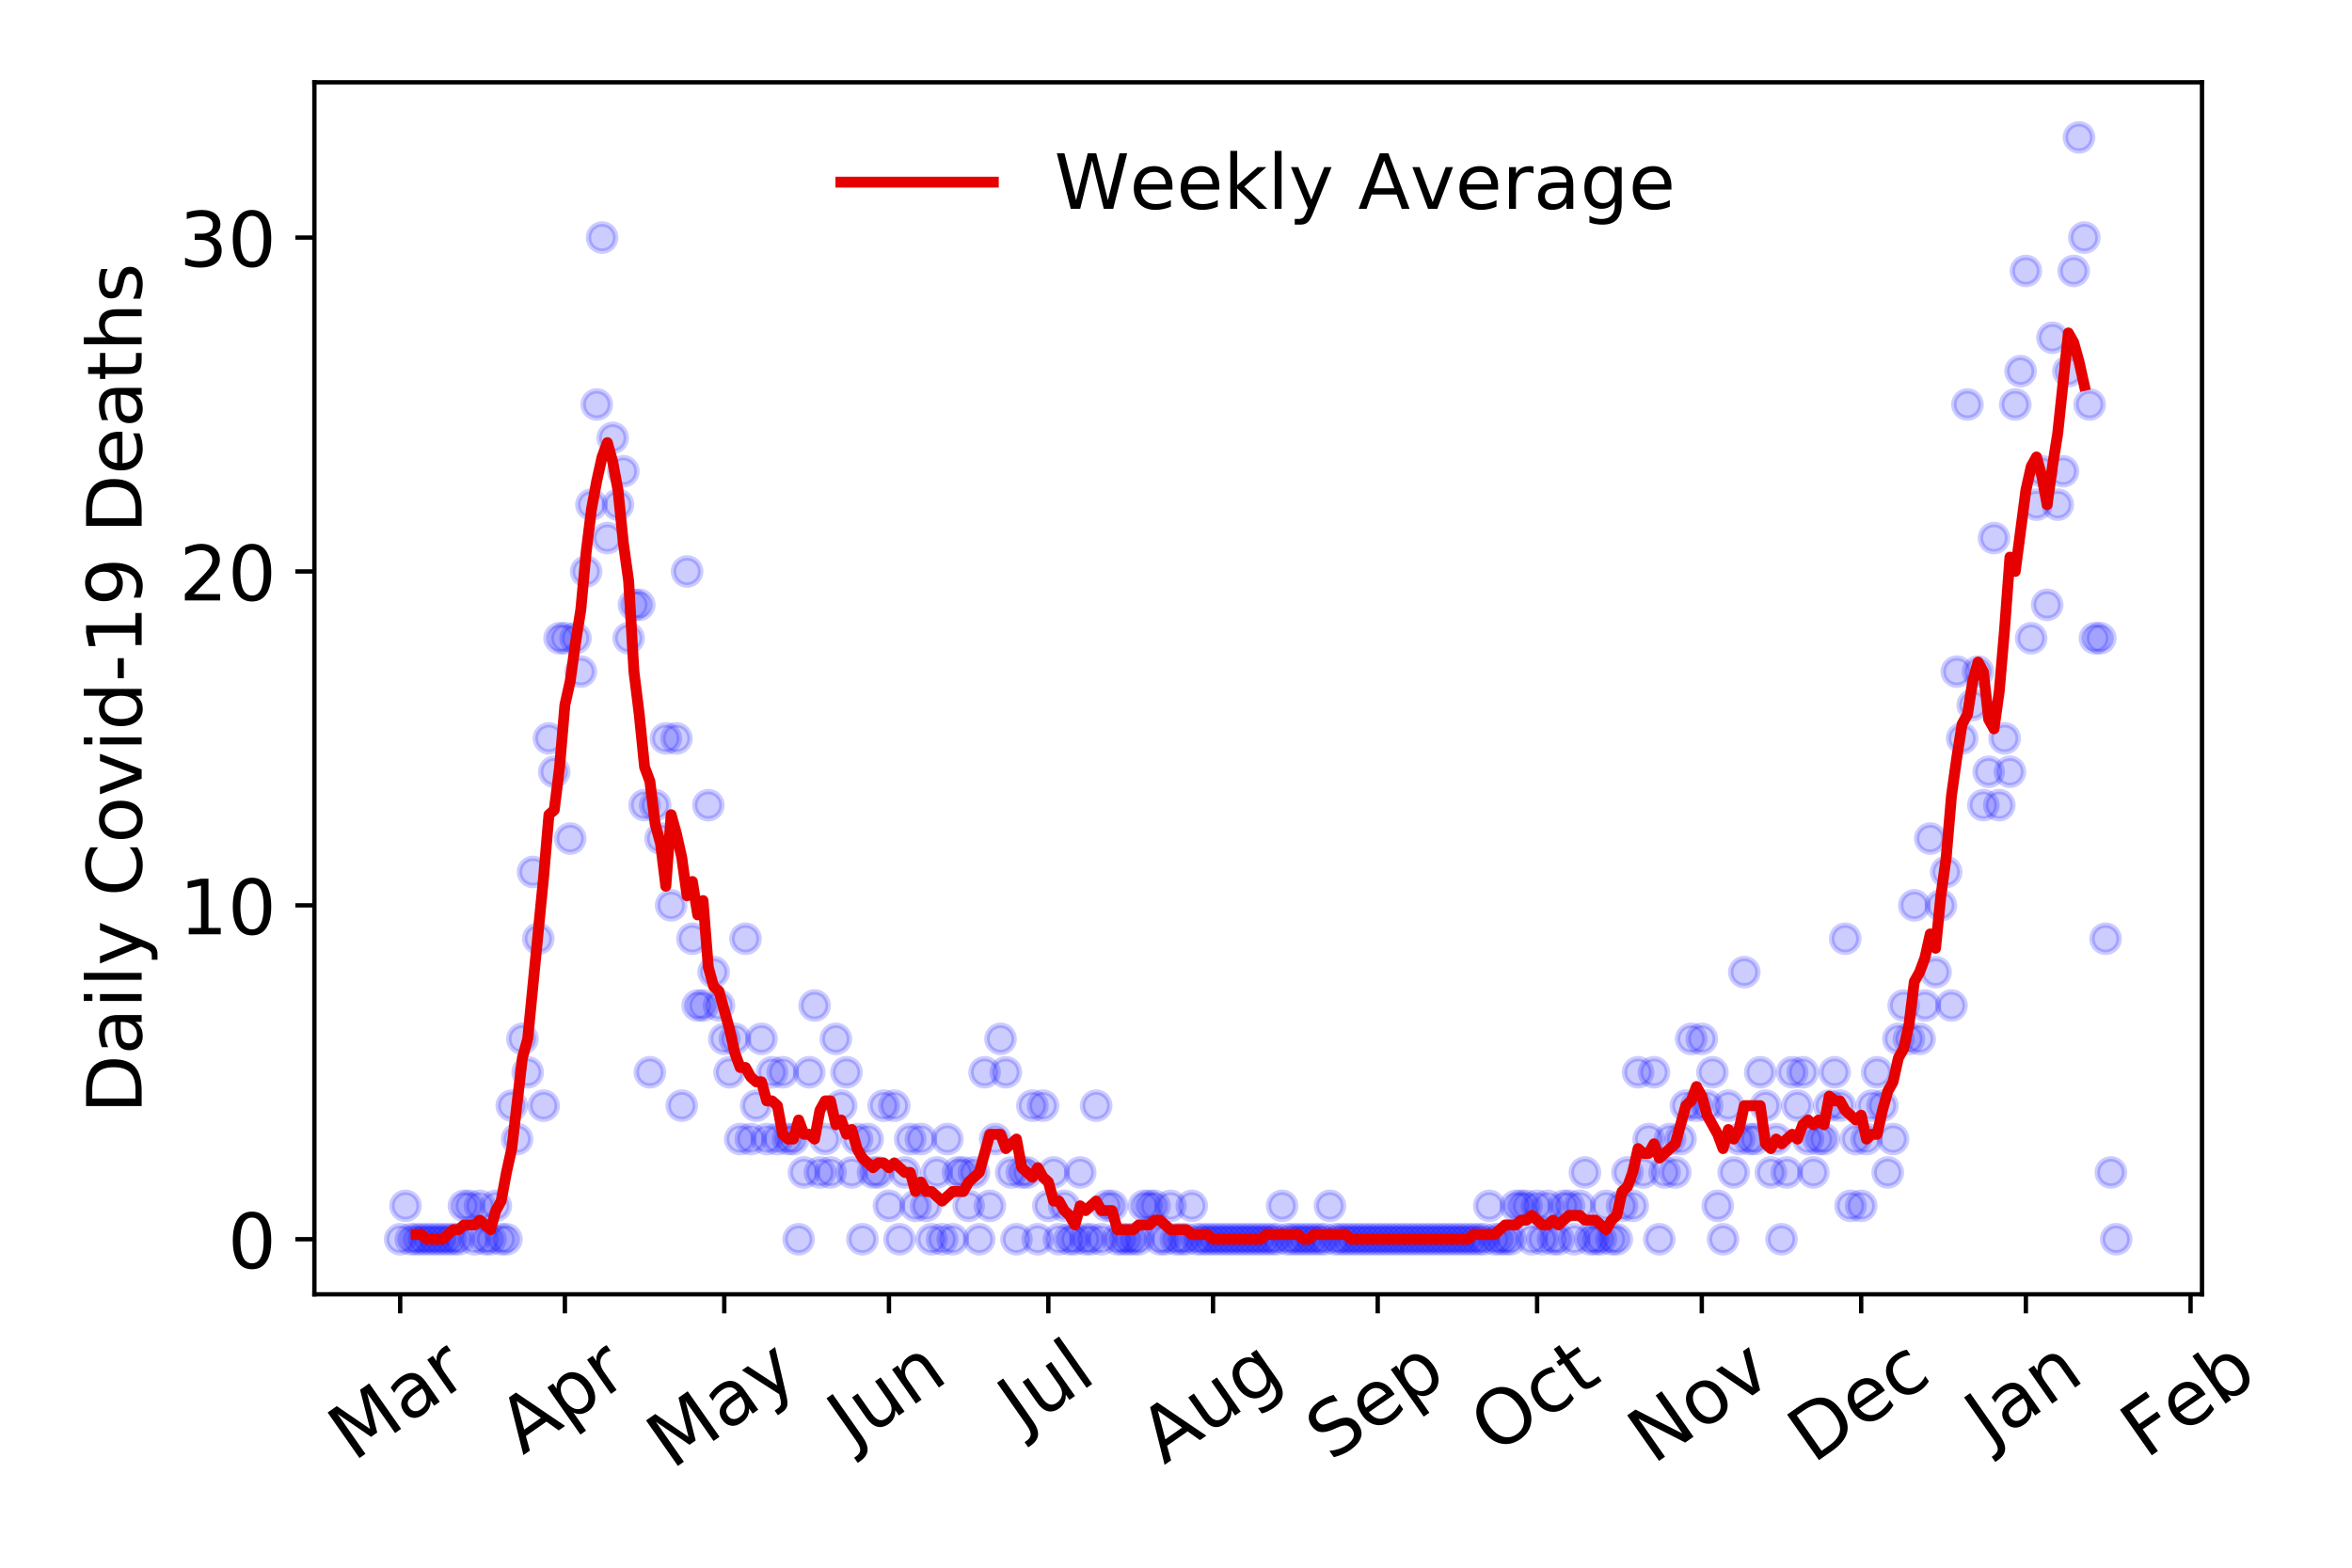 <?xml version="1.0" encoding="utf-8" standalone="no"?>
<!DOCTYPE svg PUBLIC "-//W3C//DTD SVG 1.1//EN"
  "http://www.w3.org/Graphics/SVG/1.1/DTD/svg11.dtd">
<!-- Created with matplotlib (https://matplotlib.org/) -->
<svg height="288pt" version="1.1" viewBox="0 0 432 288" width="432pt" xmlns="http://www.w3.org/2000/svg" xmlns:xlink="http://www.w3.org/1999/xlink">
 <defs>
  <style type="text/css">
*{stroke-linecap:butt;stroke-linejoin:round;}
  </style>
 </defs>
 <g id="figure_1">
  <g id="patch_1">
   <path d="M 0 288 
L 432 288 
L 432 0 
L 0 0 
z
" style="fill:#ffffff;"/>
  </g>
  <g id="axes_1">
   <g id="patch_2">
    <path d="M 57.745 237.778 
L 404.447 237.778 
L 404.447 15.12 
L 57.745 15.12 
z
" style="fill:#ffffff;"/>
   </g>
   <g id="matplotlib.axis_1">
    <g id="xtick_1">
     <g id="line2d_1">
      <defs>
       <path d="M 0 0 
L 0 3.5 
" id="m81aa27faa6" style="stroke:#000000;stroke-width:0.8;"/>
      </defs>
      <g>
       <use style="stroke:#000000;stroke-width:0.8;" x="73.504" xlink:href="#m81aa27faa6" y="237.778"/>
      </g>
     </g>
     <g id="text_1">
      <!-- Mar -->
      <defs>
       <path d="M 9.812 72.906 
L 24.516 72.906 
L 43.109 23.297 
L 61.812 72.906 
L 76.516 72.906 
L 76.516 0 
L 66.891 0 
L 66.891 64.016 
L 48.094 14.016 
L 38.188 14.016 
L 19.391 64.016 
L 19.391 0 
L 9.812 0 
z
" id="DejaVuSans-77"/>
       <path d="M 34.281 27.484 
Q 23.391 27.484 19.188 25 
Q 14.984 22.516 14.984 16.5 
Q 14.984 11.719 18.141 8.906 
Q 21.297 6.109 26.703 6.109 
Q 34.188 6.109 38.703 11.406 
Q 43.219 16.703 43.219 25.484 
L 43.219 27.484 
z
M 52.203 31.203 
L 52.203 0 
L 43.219 0 
L 43.219 8.297 
Q 40.141 3.328 35.547 0.953 
Q 30.953 -1.422 24.312 -1.422 
Q 15.922 -1.422 10.953 3.297 
Q 6 8.016 6 15.922 
Q 6 25.141 12.172 29.828 
Q 18.359 34.516 30.609 34.516 
L 43.219 34.516 
L 43.219 35.406 
Q 43.219 41.609 39.141 45 
Q 35.062 48.391 27.688 48.391 
Q 23 48.391 18.547 47.266 
Q 14.109 46.141 10.016 43.891 
L 10.016 52.203 
Q 14.938 54.109 19.578 55.047 
Q 24.219 56 28.609 56 
Q 40.484 56 46.344 49.844 
Q 52.203 43.703 52.203 31.203 
z
" id="DejaVuSans-97"/>
       <path d="M 41.109 46.297 
Q 39.594 47.172 37.812 47.578 
Q 36.031 48 33.891 48 
Q 26.266 48 22.188 43.047 
Q 18.109 38.094 18.109 28.812 
L 18.109 0 
L 9.078 0 
L 9.078 54.688 
L 18.109 54.688 
L 18.109 46.188 
Q 20.953 51.172 25.484 53.578 
Q 30.031 56 36.531 56 
Q 37.453 56 38.578 55.875 
Q 39.703 55.766 41.062 55.516 
z
" id="DejaVuSans-114"/>
      </defs>
      <g transform="translate(64.901 268.643)rotate(-35)scale(0.14 -0.14)">
       <use xlink:href="#DejaVuSans-77"/>
       <use x="86.279" xlink:href="#DejaVuSans-97"/>
       <use x="147.559" xlink:href="#DejaVuSans-114"/>
      </g>
     </g>
    </g>
    <g id="xtick_2">
     <g id="line2d_2">
      <g>
       <use style="stroke:#000000;stroke-width:0.8;" x="103.754" xlink:href="#m81aa27faa6" y="237.778"/>
      </g>
     </g>
     <g id="text_2">
      <!-- Apr -->
      <defs>
       <path d="M 34.188 63.188 
L 20.797 26.906 
L 47.609 26.906 
z
M 28.609 72.906 
L 39.797 72.906 
L 67.578 0 
L 57.328 0 
L 50.688 18.703 
L 17.828 18.703 
L 11.188 0 
L 0.781 0 
z
" id="DejaVuSans-65"/>
       <path d="M 18.109 8.203 
L 18.109 -20.797 
L 9.078 -20.797 
L 9.078 54.688 
L 18.109 54.688 
L 18.109 46.391 
Q 20.953 51.266 25.266 53.625 
Q 29.594 56 35.594 56 
Q 45.562 56 51.781 48.094 
Q 58.016 40.188 58.016 27.297 
Q 58.016 14.406 51.781 6.484 
Q 45.562 -1.422 35.594 -1.422 
Q 29.594 -1.422 25.266 0.953 
Q 20.953 3.328 18.109 8.203 
z
M 48.688 27.297 
Q 48.688 37.203 44.609 42.844 
Q 40.531 48.484 33.406 48.484 
Q 26.266 48.484 22.188 42.844 
Q 18.109 37.203 18.109 27.297 
Q 18.109 17.391 22.188 11.75 
Q 26.266 6.109 33.406 6.109 
Q 40.531 6.109 44.609 11.75 
Q 48.688 17.391 48.688 27.297 
z
" id="DejaVuSans-112"/>
      </defs>
      <g transform="translate(96.05 267.384)rotate(-35)scale(0.14 -0.14)">
       <use xlink:href="#DejaVuSans-65"/>
       <use x="68.408" xlink:href="#DejaVuSans-112"/>
       <use x="131.885" xlink:href="#DejaVuSans-114"/>
      </g>
     </g>
    </g>
    <g id="xtick_3">
     <g id="line2d_3">
      <g>
       <use style="stroke:#000000;stroke-width:0.8;" x="133.028" xlink:href="#m81aa27faa6" y="237.778"/>
      </g>
     </g>
     <g id="text_3">
      <!-- May -->
      <defs>
       <path d="M 32.172 -5.078 
Q 28.375 -14.844 24.75 -17.812 
Q 21.141 -20.797 15.094 -20.797 
L 7.906 -20.797 
L 7.906 -13.281 
L 13.188 -13.281 
Q 16.891 -13.281 18.938 -11.516 
Q 21 -9.766 23.484 -3.219 
L 25.094 0.875 
L 2.984 54.688 
L 12.5 54.688 
L 29.594 11.922 
L 46.688 54.688 
L 56.203 54.688 
z
" id="DejaVuSans-121"/>
      </defs>
      <g transform="translate(123.389 270.094)rotate(-35)scale(0.14 -0.14)">
       <use xlink:href="#DejaVuSans-77"/>
       <use x="86.279" xlink:href="#DejaVuSans-97"/>
       <use x="147.559" xlink:href="#DejaVuSans-121"/>
      </g>
     </g>
    </g>
    <g id="xtick_4">
     <g id="line2d_4">
      <g>
       <use style="stroke:#000000;stroke-width:0.8;" x="163.278" xlink:href="#m81aa27faa6" y="237.778"/>
      </g>
     </g>
     <g id="text_4">
      <!-- Jun -->
      <defs>
       <path d="M 9.812 72.906 
L 19.672 72.906 
L 19.672 5.078 
Q 19.672 -8.109 14.672 -14.062 
Q 9.672 -20.016 -1.422 -20.016 
L -5.172 -20.016 
L -5.172 -11.719 
L -2.094 -11.719 
Q 4.438 -11.719 7.125 -8.047 
Q 9.812 -4.391 9.812 5.078 
z
" id="DejaVuSans-74"/>
       <path d="M 8.5 21.578 
L 8.5 54.688 
L 17.484 54.688 
L 17.484 21.922 
Q 17.484 14.156 20.5 10.266 
Q 23.531 6.391 29.594 6.391 
Q 36.859 6.391 41.078 11.031 
Q 45.312 15.672 45.312 23.688 
L 45.312 54.688 
L 54.297 54.688 
L 54.297 0 
L 45.312 0 
L 45.312 8.406 
Q 42.047 3.422 37.719 1 
Q 33.406 -1.422 27.688 -1.422 
Q 18.266 -1.422 13.375 4.438 
Q 8.5 10.297 8.5 21.578 
z
M 31.109 56 
z
" id="DejaVuSans-117"/>
       <path d="M 54.891 33.016 
L 54.891 0 
L 45.906 0 
L 45.906 32.719 
Q 45.906 40.484 42.875 44.328 
Q 39.844 48.188 33.797 48.188 
Q 26.516 48.188 22.312 43.547 
Q 18.109 38.922 18.109 30.906 
L 18.109 0 
L 9.078 0 
L 9.078 54.688 
L 18.109 54.688 
L 18.109 46.188 
Q 21.344 51.125 25.703 53.562 
Q 30.078 56 35.797 56 
Q 45.219 56 50.047 50.172 
Q 54.891 44.344 54.891 33.016 
z
" id="DejaVuSans-110"/>
      </defs>
      <g transform="translate(156.534 266.039)rotate(-35)scale(0.14 -0.14)">
       <use xlink:href="#DejaVuSans-74"/>
       <use x="29.492" xlink:href="#DejaVuSans-117"/>
       <use x="92.871" xlink:href="#DejaVuSans-110"/>
      </g>
     </g>
    </g>
    <g id="xtick_5">
     <g id="line2d_5">
      <g>
       <use style="stroke:#000000;stroke-width:0.8;" x="192.552" xlink:href="#m81aa27faa6" y="237.778"/>
      </g>
     </g>
     <g id="text_5">
      <!-- Jul -->
      <defs>
       <path d="M 9.422 75.984 
L 18.406 75.984 
L 18.406 0 
L 9.422 0 
z
" id="DejaVuSans-108"/>
      </defs>
      <g transform="translate(187.849 263.181)rotate(-35)scale(0.14 -0.14)">
       <use xlink:href="#DejaVuSans-74"/>
       <use x="29.492" xlink:href="#DejaVuSans-117"/>
       <use x="92.871" xlink:href="#DejaVuSans-108"/>
      </g>
     </g>
    </g>
    <g id="xtick_6">
     <g id="line2d_6">
      <g>
       <use style="stroke:#000000;stroke-width:0.8;" x="222.802" xlink:href="#m81aa27faa6" y="237.778"/>
      </g>
     </g>
     <g id="text_6">
      <!-- Aug -->
      <defs>
       <path d="M 45.406 27.984 
Q 45.406 37.75 41.375 43.109 
Q 37.359 48.484 30.078 48.484 
Q 22.859 48.484 18.828 43.109 
Q 14.797 37.75 14.797 27.984 
Q 14.797 18.266 18.828 12.891 
Q 22.859 7.516 30.078 7.516 
Q 37.359 7.516 41.375 12.891 
Q 45.406 18.266 45.406 27.984 
z
M 54.391 6.781 
Q 54.391 -7.172 48.188 -13.984 
Q 42 -20.797 29.203 -20.797 
Q 24.469 -20.797 20.266 -20.094 
Q 16.062 -19.391 12.109 -17.922 
L 12.109 -9.188 
Q 16.062 -11.328 19.922 -12.344 
Q 23.781 -13.375 27.781 -13.375 
Q 36.625 -13.375 41.016 -8.766 
Q 45.406 -4.156 45.406 5.172 
L 45.406 9.625 
Q 42.625 4.781 38.281 2.391 
Q 33.938 0 27.875 0 
Q 17.828 0 11.672 7.656 
Q 5.516 15.328 5.516 27.984 
Q 5.516 40.672 11.672 48.328 
Q 17.828 56 27.875 56 
Q 33.938 56 38.281 53.609 
Q 42.625 51.219 45.406 46.391 
L 45.406 54.688 
L 54.391 54.688 
z
" id="DejaVuSans-103"/>
      </defs>
      <g transform="translate(213.821 269.172)rotate(-35)scale(0.14 -0.14)">
       <use xlink:href="#DejaVuSans-65"/>
       <use x="68.408" xlink:href="#DejaVuSans-117"/>
       <use x="131.787" xlink:href="#DejaVuSans-103"/>
      </g>
     </g>
    </g>
    <g id="xtick_7">
     <g id="line2d_7">
      <g>
       <use style="stroke:#000000;stroke-width:0.8;" x="253.051" xlink:href="#m81aa27faa6" y="237.778"/>
      </g>
     </g>
     <g id="text_7">
      <!-- Sep -->
      <defs>
       <path d="M 53.516 70.516 
L 53.516 60.891 
Q 47.906 63.578 42.922 64.891 
Q 37.938 66.219 33.297 66.219 
Q 25.25 66.219 20.875 63.094 
Q 16.5 59.969 16.5 54.203 
Q 16.5 49.359 19.406 46.891 
Q 22.312 44.438 30.422 42.922 
L 36.375 41.703 
Q 47.406 39.594 52.656 34.297 
Q 57.906 29 57.906 20.125 
Q 57.906 9.516 50.797 4.047 
Q 43.703 -1.422 29.984 -1.422 
Q 24.812 -1.422 18.969 -0.25 
Q 13.141 0.922 6.891 3.219 
L 6.891 13.375 
Q 12.891 10.016 18.656 8.297 
Q 24.422 6.594 29.984 6.594 
Q 38.422 6.594 43.016 9.906 
Q 47.609 13.234 47.609 19.391 
Q 47.609 24.75 44.312 27.781 
Q 41.016 30.812 33.5 32.328 
L 27.484 33.5 
Q 16.453 35.688 11.516 40.375 
Q 6.594 45.062 6.594 53.422 
Q 6.594 63.094 13.406 68.656 
Q 20.219 74.219 32.172 74.219 
Q 37.312 74.219 42.625 73.281 
Q 47.953 72.359 53.516 70.516 
z
" id="DejaVuSans-83"/>
       <path d="M 56.203 29.594 
L 56.203 25.203 
L 14.891 25.203 
Q 15.484 15.922 20.484 11.062 
Q 25.484 6.203 34.422 6.203 
Q 39.594 6.203 44.453 7.469 
Q 49.312 8.734 54.109 11.281 
L 54.109 2.781 
Q 49.266 0.734 44.188 -0.344 
Q 39.109 -1.422 33.891 -1.422 
Q 20.797 -1.422 13.156 6.188 
Q 5.516 13.812 5.516 26.812 
Q 5.516 40.234 12.766 48.109 
Q 20.016 56 32.328 56 
Q 43.359 56 49.781 48.891 
Q 56.203 41.797 56.203 29.594 
z
M 47.219 32.234 
Q 47.125 39.594 43.094 43.984 
Q 39.062 48.391 32.422 48.391 
Q 24.906 48.391 20.391 44.141 
Q 15.875 39.891 15.188 32.172 
z
" id="DejaVuSans-101"/>
      </defs>
      <g transform="translate(244.458 268.629)rotate(-35)scale(0.14 -0.14)">
       <use xlink:href="#DejaVuSans-83"/>
       <use x="63.477" xlink:href="#DejaVuSans-101"/>
       <use x="125" xlink:href="#DejaVuSans-112"/>
      </g>
     </g>
    </g>
    <g id="xtick_8">
     <g id="line2d_8">
      <g>
       <use style="stroke:#000000;stroke-width:0.8;" x="282.325" xlink:href="#m81aa27faa6" y="237.778"/>
      </g>
     </g>
     <g id="text_8">
      <!-- Oct -->
      <defs>
       <path d="M 39.406 66.219 
Q 28.656 66.219 22.328 58.203 
Q 16.016 50.203 16.016 36.375 
Q 16.016 22.609 22.328 14.594 
Q 28.656 6.594 39.406 6.594 
Q 50.141 6.594 56.422 14.594 
Q 62.703 22.609 62.703 36.375 
Q 62.703 50.203 56.422 58.203 
Q 50.141 66.219 39.406 66.219 
z
M 39.406 74.219 
Q 54.734 74.219 63.906 63.938 
Q 73.094 53.656 73.094 36.375 
Q 73.094 19.141 63.906 8.859 
Q 54.734 -1.422 39.406 -1.422 
Q 24.031 -1.422 14.812 8.828 
Q 5.609 19.094 5.609 36.375 
Q 5.609 53.656 14.812 63.938 
Q 24.031 74.219 39.406 74.219 
z
" id="DejaVuSans-79"/>
       <path d="M 48.781 52.594 
L 48.781 44.188 
Q 44.969 46.297 41.141 47.344 
Q 37.312 48.391 33.406 48.391 
Q 24.656 48.391 19.812 42.844 
Q 14.984 37.312 14.984 27.297 
Q 14.984 17.281 19.812 11.734 
Q 24.656 6.203 33.406 6.203 
Q 37.312 6.203 41.141 7.25 
Q 44.969 8.297 48.781 10.406 
L 48.781 2.094 
Q 45.016 0.344 40.984 -0.531 
Q 36.969 -1.422 32.422 -1.422 
Q 20.062 -1.422 12.781 6.344 
Q 5.516 14.109 5.516 27.297 
Q 5.516 40.672 12.859 48.328 
Q 20.219 56 33.016 56 
Q 37.156 56 41.109 55.141 
Q 45.062 54.297 48.781 52.594 
z
" id="DejaVuSans-99"/>
       <path d="M 18.312 70.219 
L 18.312 54.688 
L 36.812 54.688 
L 36.812 47.703 
L 18.312 47.703 
L 18.312 18.016 
Q 18.312 11.328 20.141 9.422 
Q 21.969 7.516 27.594 7.516 
L 36.812 7.516 
L 36.812 0 
L 27.594 0 
Q 17.188 0 13.234 3.875 
Q 9.281 7.766 9.281 18.016 
L 9.281 47.703 
L 2.688 47.703 
L 2.688 54.688 
L 9.281 54.688 
L 9.281 70.219 
z
" id="DejaVuSans-116"/>
      </defs>
      <g transform="translate(274.627 267.377)rotate(-35)scale(0.14 -0.14)">
       <use xlink:href="#DejaVuSans-79"/>
       <use x="78.711" xlink:href="#DejaVuSans-99"/>
       <use x="133.691" xlink:href="#DejaVuSans-116"/>
      </g>
     </g>
    </g>
    <g id="xtick_9">
     <g id="line2d_9">
      <g>
       <use style="stroke:#000000;stroke-width:0.8;" x="312.575" xlink:href="#m81aa27faa6" y="237.778"/>
      </g>
     </g>
     <g id="text_9">
      <!-- Nov -->
      <defs>
       <path d="M 9.812 72.906 
L 23.094 72.906 
L 55.422 11.922 
L 55.422 72.906 
L 64.984 72.906 
L 64.984 0 
L 51.703 0 
L 19.391 60.984 
L 19.391 0 
L 9.812 0 
z
" id="DejaVuSans-78"/>
       <path d="M 30.609 48.391 
Q 23.391 48.391 19.188 42.75 
Q 14.984 37.109 14.984 27.297 
Q 14.984 17.484 19.156 11.844 
Q 23.344 6.203 30.609 6.203 
Q 37.797 6.203 41.984 11.859 
Q 46.188 17.531 46.188 27.297 
Q 46.188 37.016 41.984 42.703 
Q 37.797 48.391 30.609 48.391 
z
M 30.609 56 
Q 42.328 56 49.016 48.375 
Q 55.719 40.766 55.719 27.297 
Q 55.719 13.875 49.016 6.219 
Q 42.328 -1.422 30.609 -1.422 
Q 18.844 -1.422 12.172 6.219 
Q 5.516 13.875 5.516 27.297 
Q 5.516 40.766 12.172 48.375 
Q 18.844 56 30.609 56 
z
" id="DejaVuSans-111"/>
       <path d="M 2.984 54.688 
L 12.5 54.688 
L 29.594 8.797 
L 46.688 54.688 
L 56.203 54.688 
L 35.688 0 
L 23.484 0 
z
" id="DejaVuSans-118"/>
      </defs>
      <g transform="translate(303.599 269.166)rotate(-35)scale(0.14 -0.14)">
       <use xlink:href="#DejaVuSans-78"/>
       <use x="74.805" xlink:href="#DejaVuSans-111"/>
       <use x="135.986" xlink:href="#DejaVuSans-118"/>
      </g>
     </g>
    </g>
    <g id="xtick_10">
     <g id="line2d_10">
      <g>
       <use style="stroke:#000000;stroke-width:0.8;" x="341.849" xlink:href="#m81aa27faa6" y="237.778"/>
      </g>
     </g>
     <g id="text_10">
      <!-- Dec -->
      <defs>
       <path d="M 19.672 64.797 
L 19.672 8.109 
L 31.594 8.109 
Q 46.688 8.109 53.688 14.938 
Q 60.688 21.781 60.688 36.531 
Q 60.688 51.172 53.688 57.984 
Q 46.688 64.797 31.594 64.797 
z
M 9.812 72.906 
L 30.078 72.906 
Q 51.266 72.906 61.172 64.094 
Q 71.094 55.281 71.094 36.531 
Q 71.094 17.672 61.125 8.828 
Q 51.172 0 30.078 0 
L 9.812 0 
z
" id="DejaVuSans-68"/>
      </defs>
      <g transform="translate(332.969 269.032)rotate(-35)scale(0.14 -0.14)">
       <use xlink:href="#DejaVuSans-68"/>
       <use x="77.002" xlink:href="#DejaVuSans-101"/>
       <use x="138.525" xlink:href="#DejaVuSans-99"/>
      </g>
     </g>
    </g>
    <g id="xtick_11">
     <g id="line2d_11">
      <g>
       <use style="stroke:#000000;stroke-width:0.8;" x="372.099" xlink:href="#m81aa27faa6" y="237.778"/>
      </g>
     </g>
     <g id="text_11">
      <!-- Jan -->
      <g transform="translate(365.475 265.871)rotate(-35)scale(0.14 -0.14)">
       <use xlink:href="#DejaVuSans-74"/>
       <use x="29.492" xlink:href="#DejaVuSans-97"/>
       <use x="90.771" xlink:href="#DejaVuSans-110"/>
      </g>
     </g>
    </g>
    <g id="xtick_12">
     <g id="line2d_12">
      <g>
       <use style="stroke:#000000;stroke-width:0.8;" x="402.349" xlink:href="#m81aa27faa6" y="237.778"/>
      </g>
     </g>
     <g id="text_12">
      <!-- Feb -->
      <defs>
       <path d="M 9.812 72.906 
L 51.703 72.906 
L 51.703 64.594 
L 19.672 64.594 
L 19.672 43.109 
L 48.578 43.109 
L 48.578 34.812 
L 19.672 34.812 
L 19.672 0 
L 9.812 0 
z
" id="DejaVuSans-70"/>
       <path d="M 48.688 27.297 
Q 48.688 37.203 44.609 42.844 
Q 40.531 48.484 33.406 48.484 
Q 26.266 48.484 22.188 42.844 
Q 18.109 37.203 18.109 27.297 
Q 18.109 17.391 22.188 11.75 
Q 26.266 6.109 33.406 6.109 
Q 40.531 6.109 44.609 11.75 
Q 48.688 17.391 48.688 27.297 
z
M 18.109 46.391 
Q 20.953 51.266 25.266 53.625 
Q 29.594 56 35.594 56 
Q 45.562 56 51.781 48.094 
Q 58.016 40.188 58.016 27.297 
Q 58.016 14.406 51.781 6.484 
Q 45.562 -1.422 35.594 -1.422 
Q 29.594 -1.422 25.266 0.953 
Q 20.953 3.328 18.109 8.203 
L 18.109 0 
L 9.078 0 
L 9.078 75.984 
L 18.109 75.984 
z
" id="DejaVuSans-98"/>
      </defs>
      <g transform="translate(394.103 268.143)rotate(-35)scale(0.14 -0.14)">
       <use xlink:href="#DejaVuSans-70"/>
       <use x="57.441" xlink:href="#DejaVuSans-101"/>
       <use x="118.965" xlink:href="#DejaVuSans-98"/>
      </g>
     </g>
    </g>
   </g>
   <g id="matplotlib.axis_2">
    <g id="ytick_1">
     <g id="line2d_13">
      <defs>
       <path d="M 0 0 
L -3.5 0 
" id="m3cac43a153" style="stroke:#000000;stroke-width:0.8;"/>
      </defs>
      <g>
       <use style="stroke:#000000;stroke-width:0.8;" x="57.745" xlink:href="#m3cac43a153" y="227.657"/>
      </g>
     </g>
     <g id="text_13">
      <!-- 0 -->
      <defs>
       <path d="M 31.781 66.406 
Q 24.172 66.406 20.328 58.906 
Q 16.5 51.422 16.5 36.375 
Q 16.5 21.391 20.328 13.891 
Q 24.172 6.391 31.781 6.391 
Q 39.453 6.391 43.281 13.891 
Q 47.125 21.391 47.125 36.375 
Q 47.125 51.422 43.281 58.906 
Q 39.453 66.406 31.781 66.406 
z
M 31.781 74.219 
Q 44.047 74.219 50.516 64.516 
Q 56.984 54.828 56.984 36.375 
Q 56.984 17.969 50.516 8.266 
Q 44.047 -1.422 31.781 -1.422 
Q 19.531 -1.422 13.062 8.266 
Q 6.594 17.969 6.594 36.375 
Q 6.594 54.828 13.062 64.516 
Q 19.531 74.219 31.781 74.219 
z
" id="DejaVuSans-48"/>
      </defs>
      <g transform="translate(41.837 232.976)scale(0.14 -0.14)">
       <use xlink:href="#DejaVuSans-48"/>
      </g>
     </g>
    </g>
    <g id="ytick_2">
     <g id="line2d_14">
      <g>
       <use style="stroke:#000000;stroke-width:0.8;" x="57.745" xlink:href="#m3cac43a153" y="166.319"/>
      </g>
     </g>
     <g id="text_14">
      <!-- 10 -->
      <defs>
       <path d="M 12.406 8.297 
L 28.516 8.297 
L 28.516 63.922 
L 10.984 60.406 
L 10.984 69.391 
L 28.422 72.906 
L 38.281 72.906 
L 38.281 8.297 
L 54.391 8.297 
L 54.391 0 
L 12.406 0 
z
" id="DejaVuSans-49"/>
      </defs>
      <g transform="translate(32.93 171.638)scale(0.14 -0.14)">
       <use xlink:href="#DejaVuSans-49"/>
       <use x="63.623" xlink:href="#DejaVuSans-48"/>
      </g>
     </g>
    </g>
    <g id="ytick_3">
     <g id="line2d_15">
      <g>
       <use style="stroke:#000000;stroke-width:0.8;" x="57.745" xlink:href="#m3cac43a153" y="104.981"/>
      </g>
     </g>
     <g id="text_15">
      <!-- 20 -->
      <defs>
       <path d="M 19.188 8.297 
L 53.609 8.297 
L 53.609 0 
L 7.328 0 
L 7.328 8.297 
Q 12.938 14.109 22.625 23.891 
Q 32.328 33.688 34.812 36.531 
Q 39.547 41.844 41.422 45.531 
Q 43.312 49.219 43.312 52.781 
Q 43.312 58.594 39.234 62.25 
Q 35.156 65.922 28.609 65.922 
Q 23.969 65.922 18.812 64.312 
Q 13.672 62.703 7.812 59.422 
L 7.812 69.391 
Q 13.766 71.781 18.938 73 
Q 24.125 74.219 28.422 74.219 
Q 39.75 74.219 46.484 68.547 
Q 53.219 62.891 53.219 53.422 
Q 53.219 48.922 51.531 44.891 
Q 49.859 40.875 45.406 35.406 
Q 44.188 33.984 37.641 27.219 
Q 31.109 20.453 19.188 8.297 
z
" id="DejaVuSans-50"/>
      </defs>
      <g transform="translate(32.93 110.3)scale(0.14 -0.14)">
       <use xlink:href="#DejaVuSans-50"/>
       <use x="63.623" xlink:href="#DejaVuSans-48"/>
      </g>
     </g>
    </g>
    <g id="ytick_4">
     <g id="line2d_16">
      <g>
       <use style="stroke:#000000;stroke-width:0.8;" x="57.745" xlink:href="#m3cac43a153" y="43.642"/>
      </g>
     </g>
     <g id="text_16">
      <!-- 30 -->
      <defs>
       <path d="M 40.578 39.312 
Q 47.656 37.797 51.625 33 
Q 55.609 28.219 55.609 21.188 
Q 55.609 10.406 48.188 4.484 
Q 40.766 -1.422 27.094 -1.422 
Q 22.516 -1.422 17.656 -0.516 
Q 12.797 0.391 7.625 2.203 
L 7.625 11.719 
Q 11.719 9.328 16.594 8.109 
Q 21.484 6.891 26.812 6.891 
Q 36.078 6.891 40.938 10.547 
Q 45.797 14.203 45.797 21.188 
Q 45.797 27.641 41.281 31.266 
Q 36.766 34.906 28.719 34.906 
L 20.219 34.906 
L 20.219 43.016 
L 29.109 43.016 
Q 36.375 43.016 40.234 45.922 
Q 44.094 48.828 44.094 54.297 
Q 44.094 59.906 40.109 62.906 
Q 36.141 65.922 28.719 65.922 
Q 24.656 65.922 20.016 65.031 
Q 15.375 64.156 9.812 62.312 
L 9.812 71.094 
Q 15.438 72.656 20.344 73.438 
Q 25.25 74.219 29.594 74.219 
Q 40.828 74.219 47.359 69.109 
Q 53.906 64.016 53.906 55.328 
Q 53.906 49.266 50.438 45.094 
Q 46.969 40.922 40.578 39.312 
z
" id="DejaVuSans-51"/>
      </defs>
      <g transform="translate(32.93 48.961)scale(0.14 -0.14)">
       <use xlink:href="#DejaVuSans-51"/>
       <use x="63.623" xlink:href="#DejaVuSans-48"/>
      </g>
     </g>
    </g>
    <g id="text_17">
     <!-- Daily Covid-19 Deaths -->
     <defs>
      <path d="M 9.422 54.688 
L 18.406 54.688 
L 18.406 0 
L 9.422 0 
z
M 9.422 75.984 
L 18.406 75.984 
L 18.406 64.594 
L 9.422 64.594 
z
" id="DejaVuSans-105"/>
      <path id="DejaVuSans-32"/>
      <path d="M 64.406 67.281 
L 64.406 56.891 
Q 59.422 61.531 53.781 63.812 
Q 48.141 66.109 41.797 66.109 
Q 29.297 66.109 22.656 58.469 
Q 16.016 50.828 16.016 36.375 
Q 16.016 21.969 22.656 14.328 
Q 29.297 6.688 41.797 6.688 
Q 48.141 6.688 53.781 8.984 
Q 59.422 11.281 64.406 15.922 
L 64.406 5.609 
Q 59.234 2.094 53.438 0.328 
Q 47.656 -1.422 41.219 -1.422 
Q 24.656 -1.422 15.125 8.703 
Q 5.609 18.844 5.609 36.375 
Q 5.609 53.953 15.125 64.078 
Q 24.656 74.219 41.219 74.219 
Q 47.75 74.219 53.531 72.484 
Q 59.328 70.75 64.406 67.281 
z
" id="DejaVuSans-67"/>
      <path d="M 45.406 46.391 
L 45.406 75.984 
L 54.391 75.984 
L 54.391 0 
L 45.406 0 
L 45.406 8.203 
Q 42.578 3.328 38.25 0.953 
Q 33.938 -1.422 27.875 -1.422 
Q 17.969 -1.422 11.734 6.484 
Q 5.516 14.406 5.516 27.297 
Q 5.516 40.188 11.734 48.094 
Q 17.969 56 27.875 56 
Q 33.938 56 38.25 53.625 
Q 42.578 51.266 45.406 46.391 
z
M 14.797 27.297 
Q 14.797 17.391 18.875 11.75 
Q 22.953 6.109 30.078 6.109 
Q 37.203 6.109 41.297 11.75 
Q 45.406 17.391 45.406 27.297 
Q 45.406 37.203 41.297 42.844 
Q 37.203 48.484 30.078 48.484 
Q 22.953 48.484 18.875 42.844 
Q 14.797 37.203 14.797 27.297 
z
" id="DejaVuSans-100"/>
      <path d="M 4.891 31.391 
L 31.203 31.391 
L 31.203 23.391 
L 4.891 23.391 
z
" id="DejaVuSans-45"/>
      <path d="M 10.984 1.516 
L 10.984 10.5 
Q 14.703 8.734 18.5 7.812 
Q 22.312 6.891 25.984 6.891 
Q 35.75 6.891 40.891 13.453 
Q 46.047 20.016 46.781 33.406 
Q 43.953 29.203 39.594 26.953 
Q 35.25 24.703 29.984 24.703 
Q 19.047 24.703 12.672 31.312 
Q 6.297 37.938 6.297 49.422 
Q 6.297 60.641 12.938 67.422 
Q 19.578 74.219 30.609 74.219 
Q 43.266 74.219 49.922 64.516 
Q 56.594 54.828 56.594 36.375 
Q 56.594 19.141 48.406 8.859 
Q 40.234 -1.422 26.422 -1.422 
Q 22.703 -1.422 18.891 -0.688 
Q 15.094 0.047 10.984 1.516 
z
M 30.609 32.422 
Q 37.25 32.422 41.125 36.953 
Q 45.016 41.5 45.016 49.422 
Q 45.016 57.281 41.125 61.844 
Q 37.25 66.406 30.609 66.406 
Q 23.969 66.406 20.094 61.844 
Q 16.219 57.281 16.219 49.422 
Q 16.219 41.5 20.094 36.953 
Q 23.969 32.422 30.609 32.422 
z
" id="DejaVuSans-57"/>
      <path d="M 54.891 33.016 
L 54.891 0 
L 45.906 0 
L 45.906 32.719 
Q 45.906 40.484 42.875 44.328 
Q 39.844 48.188 33.797 48.188 
Q 26.516 48.188 22.312 43.547 
Q 18.109 38.922 18.109 30.906 
L 18.109 0 
L 9.078 0 
L 9.078 75.984 
L 18.109 75.984 
L 18.109 46.188 
Q 21.344 51.125 25.703 53.562 
Q 30.078 56 35.797 56 
Q 45.219 56 50.047 50.172 
Q 54.891 44.344 54.891 33.016 
z
" id="DejaVuSans-104"/>
      <path d="M 44.281 53.078 
L 44.281 44.578 
Q 40.484 46.531 36.375 47.5 
Q 32.281 48.484 27.875 48.484 
Q 21.188 48.484 17.844 46.438 
Q 14.5 44.391 14.5 40.281 
Q 14.5 37.156 16.891 35.375 
Q 19.281 33.594 26.516 31.984 
L 29.594 31.297 
Q 39.156 29.25 43.188 25.516 
Q 47.219 21.781 47.219 15.094 
Q 47.219 7.469 41.188 3.016 
Q 35.156 -1.422 24.609 -1.422 
Q 20.219 -1.422 15.453 -0.562 
Q 10.688 0.297 5.422 2 
L 5.422 11.281 
Q 10.406 8.688 15.234 7.391 
Q 20.062 6.109 24.812 6.109 
Q 31.156 6.109 34.562 8.281 
Q 37.984 10.453 37.984 14.406 
Q 37.984 18.062 35.516 20.016 
Q 33.062 21.969 24.703 23.781 
L 21.578 24.516 
Q 13.234 26.266 9.516 29.906 
Q 5.812 33.547 5.812 39.891 
Q 5.812 47.609 11.281 51.797 
Q 16.75 56 26.812 56 
Q 31.781 56 36.172 55.266 
Q 40.578 54.547 44.281 53.078 
z
" id="DejaVuSans-115"/>
     </defs>
     <g transform="translate(26.018 204.56)rotate(-90)scale(0.14 -0.14)">
      <use xlink:href="#DejaVuSans-68"/>
      <use x="77.002" xlink:href="#DejaVuSans-97"/>
      <use x="138.281" xlink:href="#DejaVuSans-105"/>
      <use x="166.064" xlink:href="#DejaVuSans-108"/>
      <use x="193.848" xlink:href="#DejaVuSans-121"/>
      <use x="253.027" xlink:href="#DejaVuSans-32"/>
      <use x="284.814" xlink:href="#DejaVuSans-67"/>
      <use x="354.639" xlink:href="#DejaVuSans-111"/>
      <use x="415.82" xlink:href="#DejaVuSans-118"/>
      <use x="475" xlink:href="#DejaVuSans-105"/>
      <use x="502.783" xlink:href="#DejaVuSans-100"/>
      <use x="566.26" xlink:href="#DejaVuSans-45"/>
      <use x="602.344" xlink:href="#DejaVuSans-49"/>
      <use x="665.967" xlink:href="#DejaVuSans-57"/>
      <use x="729.59" xlink:href="#DejaVuSans-32"/>
      <use x="761.377" xlink:href="#DejaVuSans-68"/>
      <use x="838.379" xlink:href="#DejaVuSans-101"/>
      <use x="899.902" xlink:href="#DejaVuSans-97"/>
      <use x="961.182" xlink:href="#DejaVuSans-116"/>
      <use x="1000.391" xlink:href="#DejaVuSans-104"/>
      <use x="1063.77" xlink:href="#DejaVuSans-115"/>
     </g>
    </g>
   </g>
   <g id="line2d_17">
    <defs>
     <path d="M 0 2.5 
C 0.663 2.5 1.299 2.237 1.768 1.768 
C 2.237 1.299 2.5 0.663 2.5 0 
C 2.5 -0.663 2.237 -1.299 1.768 -1.768 
C 1.299 -2.237 0.663 -2.5 0 -2.5 
C -0.663 -2.5 -1.299 -2.237 -1.768 -1.768 
C -2.237 -1.299 -2.5 -0.663 -2.5 0 
C -2.5 0.663 -2.237 1.299 -1.768 1.768 
C -1.299 2.237 -0.663 2.5 0 2.5 
z
" id="mbea1318275" style="stroke:#0000ff;stroke-opacity:0.2;"/>
    </defs>
    <g clip-path="url(#pc003cb5044)">
     <use style="fill:#0000ff;fill-opacity:0.2;stroke:#0000ff;stroke-opacity:0.2;" x="73.504" xlink:href="#mbea1318275" y="227.657"/>
     <use style="fill:#0000ff;fill-opacity:0.2;stroke:#0000ff;stroke-opacity:0.2;" x="74.48" xlink:href="#mbea1318275" y="221.523"/>
     <use style="fill:#0000ff;fill-opacity:0.2;stroke:#0000ff;stroke-opacity:0.2;" x="75.456" xlink:href="#mbea1318275" y="227.657"/>
     <use style="fill:#0000ff;fill-opacity:0.2;stroke:#0000ff;stroke-opacity:0.2;" x="76.432" xlink:href="#mbea1318275" y="227.657"/>
     <use style="fill:#0000ff;fill-opacity:0.2;stroke:#0000ff;stroke-opacity:0.2;" x="77.407" xlink:href="#mbea1318275" y="227.657"/>
     <use style="fill:#0000ff;fill-opacity:0.2;stroke:#0000ff;stroke-opacity:0.2;" x="78.383" xlink:href="#mbea1318275" y="227.657"/>
     <use style="fill:#0000ff;fill-opacity:0.2;stroke:#0000ff;stroke-opacity:0.2;" x="79.359" xlink:href="#mbea1318275" y="227.657"/>
     <use style="fill:#0000ff;fill-opacity:0.2;stroke:#0000ff;stroke-opacity:0.2;" x="80.335" xlink:href="#mbea1318275" y="227.657"/>
     <use style="fill:#0000ff;fill-opacity:0.2;stroke:#0000ff;stroke-opacity:0.2;" x="81.311" xlink:href="#mbea1318275" y="227.657"/>
     <use style="fill:#0000ff;fill-opacity:0.2;stroke:#0000ff;stroke-opacity:0.2;" x="82.286" xlink:href="#mbea1318275" y="227.657"/>
     <use style="fill:#0000ff;fill-opacity:0.2;stroke:#0000ff;stroke-opacity:0.2;" x="83.262" xlink:href="#mbea1318275" y="227.657"/>
     <use style="fill:#0000ff;fill-opacity:0.2;stroke:#0000ff;stroke-opacity:0.2;" x="84.238" xlink:href="#mbea1318275" y="227.657"/>
     <use style="fill:#0000ff;fill-opacity:0.2;stroke:#0000ff;stroke-opacity:0.2;" x="85.214" xlink:href="#mbea1318275" y="221.523"/>
     <use style="fill:#0000ff;fill-opacity:0.2;stroke:#0000ff;stroke-opacity:0.2;" x="86.19" xlink:href="#mbea1318275" y="221.523"/>
     <use style="fill:#0000ff;fill-opacity:0.2;stroke:#0000ff;stroke-opacity:0.2;" x="87.165" xlink:href="#mbea1318275" y="227.657"/>
     <use style="fill:#0000ff;fill-opacity:0.2;stroke:#0000ff;stroke-opacity:0.2;" x="88.141" xlink:href="#mbea1318275" y="221.523"/>
     <use style="fill:#0000ff;fill-opacity:0.2;stroke:#0000ff;stroke-opacity:0.2;" x="89.117" xlink:href="#mbea1318275" y="227.657"/>
     <use style="fill:#0000ff;fill-opacity:0.2;stroke:#0000ff;stroke-opacity:0.2;" x="90.093" xlink:href="#mbea1318275" y="227.657"/>
     <use style="fill:#0000ff;fill-opacity:0.2;stroke:#0000ff;stroke-opacity:0.2;" x="91.069" xlink:href="#mbea1318275" y="221.523"/>
     <use style="fill:#0000ff;fill-opacity:0.2;stroke:#0000ff;stroke-opacity:0.2;" x="92.044" xlink:href="#mbea1318275" y="227.657"/>
     <use style="fill:#0000ff;fill-opacity:0.2;stroke:#0000ff;stroke-opacity:0.2;" x="93.02" xlink:href="#mbea1318275" y="227.657"/>
     <use style="fill:#0000ff;fill-opacity:0.2;stroke:#0000ff;stroke-opacity:0.2;" x="93.996" xlink:href="#mbea1318275" y="203.122"/>
     <use style="fill:#0000ff;fill-opacity:0.2;stroke:#0000ff;stroke-opacity:0.2;" x="94.972" xlink:href="#mbea1318275" y="209.256"/>
     <use style="fill:#0000ff;fill-opacity:0.2;stroke:#0000ff;stroke-opacity:0.2;" x="95.948" xlink:href="#mbea1318275" y="190.854"/>
     <use style="fill:#0000ff;fill-opacity:0.2;stroke:#0000ff;stroke-opacity:0.2;" x="96.923" xlink:href="#mbea1318275" y="196.988"/>
     <use style="fill:#0000ff;fill-opacity:0.2;stroke:#0000ff;stroke-opacity:0.2;" x="97.899" xlink:href="#mbea1318275" y="160.185"/>
     <use style="fill:#0000ff;fill-opacity:0.2;stroke:#0000ff;stroke-opacity:0.2;" x="98.875" xlink:href="#mbea1318275" y="172.453"/>
     <use style="fill:#0000ff;fill-opacity:0.2;stroke:#0000ff;stroke-opacity:0.2;" x="99.851" xlink:href="#mbea1318275" y="203.122"/>
     <use style="fill:#0000ff;fill-opacity:0.2;stroke:#0000ff;stroke-opacity:0.2;" x="100.827" xlink:href="#mbea1318275" y="135.65"/>
     <use style="fill:#0000ff;fill-opacity:0.2;stroke:#0000ff;stroke-opacity:0.2;" x="101.802" xlink:href="#mbea1318275" y="141.784"/>
     <use style="fill:#0000ff;fill-opacity:0.2;stroke:#0000ff;stroke-opacity:0.2;" x="102.778" xlink:href="#mbea1318275" y="117.248"/>
     <use style="fill:#0000ff;fill-opacity:0.2;stroke:#0000ff;stroke-opacity:0.2;" x="103.754" xlink:href="#mbea1318275" y="117.248"/>
     <use style="fill:#0000ff;fill-opacity:0.2;stroke:#0000ff;stroke-opacity:0.2;" x="104.73" xlink:href="#mbea1318275" y="154.051"/>
     <use style="fill:#0000ff;fill-opacity:0.2;stroke:#0000ff;stroke-opacity:0.2;" x="105.706" xlink:href="#mbea1318275" y="117.248"/>
     <use style="fill:#0000ff;fill-opacity:0.2;stroke:#0000ff;stroke-opacity:0.2;" x="106.681" xlink:href="#mbea1318275" y="123.382"/>
     <use style="fill:#0000ff;fill-opacity:0.2;stroke:#0000ff;stroke-opacity:0.2;" x="107.657" xlink:href="#mbea1318275" y="104.981"/>
     <use style="fill:#0000ff;fill-opacity:0.2;stroke:#0000ff;stroke-opacity:0.2;" x="108.633" xlink:href="#mbea1318275" y="92.713"/>
     <use style="fill:#0000ff;fill-opacity:0.2;stroke:#0000ff;stroke-opacity:0.2;" x="109.609" xlink:href="#mbea1318275" y="74.311"/>
     <use style="fill:#0000ff;fill-opacity:0.2;stroke:#0000ff;stroke-opacity:0.2;" x="110.585" xlink:href="#mbea1318275" y="43.642"/>
     <use style="fill:#0000ff;fill-opacity:0.2;stroke:#0000ff;stroke-opacity:0.2;" x="111.56" xlink:href="#mbea1318275" y="98.847"/>
     <use style="fill:#0000ff;fill-opacity:0.2;stroke:#0000ff;stroke-opacity:0.2;" x="112.536" xlink:href="#mbea1318275" y="80.445"/>
     <use style="fill:#0000ff;fill-opacity:0.2;stroke:#0000ff;stroke-opacity:0.2;" x="113.512" xlink:href="#mbea1318275" y="92.713"/>
     <use style="fill:#0000ff;fill-opacity:0.2;stroke:#0000ff;stroke-opacity:0.2;" x="114.488" xlink:href="#mbea1318275" y="86.579"/>
     <use style="fill:#0000ff;fill-opacity:0.2;stroke:#0000ff;stroke-opacity:0.2;" x="115.464" xlink:href="#mbea1318275" y="117.248"/>
     <use style="fill:#0000ff;fill-opacity:0.2;stroke:#0000ff;stroke-opacity:0.2;" x="116.439" xlink:href="#mbea1318275" y="111.114"/>
     <use style="fill:#0000ff;fill-opacity:0.2;stroke:#0000ff;stroke-opacity:0.2;" x="117.415" xlink:href="#mbea1318275" y="111.114"/>
     <use style="fill:#0000ff;fill-opacity:0.2;stroke:#0000ff;stroke-opacity:0.2;" x="118.391" xlink:href="#mbea1318275" y="147.917"/>
     <use style="fill:#0000ff;fill-opacity:0.2;stroke:#0000ff;stroke-opacity:0.2;" x="119.367" xlink:href="#mbea1318275" y="196.988"/>
     <use style="fill:#0000ff;fill-opacity:0.2;stroke:#0000ff;stroke-opacity:0.2;" x="120.343" xlink:href="#mbea1318275" y="147.917"/>
     <use style="fill:#0000ff;fill-opacity:0.2;stroke:#0000ff;stroke-opacity:0.2;" x="121.318" xlink:href="#mbea1318275" y="154.051"/>
     <use style="fill:#0000ff;fill-opacity:0.2;stroke:#0000ff;stroke-opacity:0.2;" x="122.294" xlink:href="#mbea1318275" y="135.65"/>
     <use style="fill:#0000ff;fill-opacity:0.2;stroke:#0000ff;stroke-opacity:0.2;" x="123.27" xlink:href="#mbea1318275" y="166.319"/>
     <use style="fill:#0000ff;fill-opacity:0.2;stroke:#0000ff;stroke-opacity:0.2;" x="124.246" xlink:href="#mbea1318275" y="135.65"/>
     <use style="fill:#0000ff;fill-opacity:0.2;stroke:#0000ff;stroke-opacity:0.2;" x="125.222" xlink:href="#mbea1318275" y="203.122"/>
     <use style="fill:#0000ff;fill-opacity:0.2;stroke:#0000ff;stroke-opacity:0.2;" x="126.197" xlink:href="#mbea1318275" y="104.981"/>
     <use style="fill:#0000ff;fill-opacity:0.2;stroke:#0000ff;stroke-opacity:0.2;" x="127.173" xlink:href="#mbea1318275" y="172.453"/>
     <use style="fill:#0000ff;fill-opacity:0.2;stroke:#0000ff;stroke-opacity:0.2;" x="128.149" xlink:href="#mbea1318275" y="184.72"/>
     <use style="fill:#0000ff;fill-opacity:0.2;stroke:#0000ff;stroke-opacity:0.2;" x="129.125" xlink:href="#mbea1318275" y="184.72"/>
     <use style="fill:#0000ff;fill-opacity:0.2;stroke:#0000ff;stroke-opacity:0.2;" x="130.101" xlink:href="#mbea1318275" y="147.917"/>
     <use style="fill:#0000ff;fill-opacity:0.2;stroke:#0000ff;stroke-opacity:0.2;" x="131.076" xlink:href="#mbea1318275" y="178.587"/>
     <use style="fill:#0000ff;fill-opacity:0.2;stroke:#0000ff;stroke-opacity:0.2;" x="132.052" xlink:href="#mbea1318275" y="184.72"/>
     <use style="fill:#0000ff;fill-opacity:0.2;stroke:#0000ff;stroke-opacity:0.2;" x="133.028" xlink:href="#mbea1318275" y="190.854"/>
     <use style="fill:#0000ff;fill-opacity:0.2;stroke:#0000ff;stroke-opacity:0.2;" x="134.004" xlink:href="#mbea1318275" y="196.988"/>
     <use style="fill:#0000ff;fill-opacity:0.2;stroke:#0000ff;stroke-opacity:0.2;" x="134.98" xlink:href="#mbea1318275" y="190.854"/>
     <use style="fill:#0000ff;fill-opacity:0.2;stroke:#0000ff;stroke-opacity:0.2;" x="135.955" xlink:href="#mbea1318275" y="209.256"/>
     <use style="fill:#0000ff;fill-opacity:0.2;stroke:#0000ff;stroke-opacity:0.2;" x="136.931" xlink:href="#mbea1318275" y="172.453"/>
     <use style="fill:#0000ff;fill-opacity:0.2;stroke:#0000ff;stroke-opacity:0.2;" x="137.907" xlink:href="#mbea1318275" y="209.256"/>
     <use style="fill:#0000ff;fill-opacity:0.2;stroke:#0000ff;stroke-opacity:0.2;" x="138.883" xlink:href="#mbea1318275" y="203.122"/>
     <use style="fill:#0000ff;fill-opacity:0.2;stroke:#0000ff;stroke-opacity:0.2;" x="139.859" xlink:href="#mbea1318275" y="190.854"/>
     <use style="fill:#0000ff;fill-opacity:0.2;stroke:#0000ff;stroke-opacity:0.2;" x="140.834" xlink:href="#mbea1318275" y="209.256"/>
     <use style="fill:#0000ff;fill-opacity:0.2;stroke:#0000ff;stroke-opacity:0.2;" x="141.81" xlink:href="#mbea1318275" y="196.988"/>
     <use style="fill:#0000ff;fill-opacity:0.2;stroke:#0000ff;stroke-opacity:0.2;" x="142.786" xlink:href="#mbea1318275" y="209.256"/>
     <use style="fill:#0000ff;fill-opacity:0.2;stroke:#0000ff;stroke-opacity:0.2;" x="143.762" xlink:href="#mbea1318275" y="196.988"/>
     <use style="fill:#0000ff;fill-opacity:0.2;stroke:#0000ff;stroke-opacity:0.2;" x="144.738" xlink:href="#mbea1318275" y="209.256"/>
     <use style="fill:#0000ff;fill-opacity:0.2;stroke:#0000ff;stroke-opacity:0.2;" x="145.713" xlink:href="#mbea1318275" y="209.256"/>
     <use style="fill:#0000ff;fill-opacity:0.2;stroke:#0000ff;stroke-opacity:0.2;" x="146.689" xlink:href="#mbea1318275" y="227.657"/>
     <use style="fill:#0000ff;fill-opacity:0.2;stroke:#0000ff;stroke-opacity:0.2;" x="147.665" xlink:href="#mbea1318275" y="215.39"/>
     <use style="fill:#0000ff;fill-opacity:0.2;stroke:#0000ff;stroke-opacity:0.2;" x="148.641" xlink:href="#mbea1318275" y="196.988"/>
     <use style="fill:#0000ff;fill-opacity:0.2;stroke:#0000ff;stroke-opacity:0.2;" x="149.617" xlink:href="#mbea1318275" y="184.72"/>
     <use style="fill:#0000ff;fill-opacity:0.2;stroke:#0000ff;stroke-opacity:0.2;" x="150.592" xlink:href="#mbea1318275" y="215.39"/>
     <use style="fill:#0000ff;fill-opacity:0.2;stroke:#0000ff;stroke-opacity:0.2;" x="151.568" xlink:href="#mbea1318275" y="209.256"/>
     <use style="fill:#0000ff;fill-opacity:0.2;stroke:#0000ff;stroke-opacity:0.2;" x="152.544" xlink:href="#mbea1318275" y="215.39"/>
     <use style="fill:#0000ff;fill-opacity:0.2;stroke:#0000ff;stroke-opacity:0.2;" x="153.52" xlink:href="#mbea1318275" y="190.854"/>
     <use style="fill:#0000ff;fill-opacity:0.2;stroke:#0000ff;stroke-opacity:0.2;" x="154.496" xlink:href="#mbea1318275" y="203.122"/>
     <use style="fill:#0000ff;fill-opacity:0.2;stroke:#0000ff;stroke-opacity:0.2;" x="155.471" xlink:href="#mbea1318275" y="196.988"/>
     <use style="fill:#0000ff;fill-opacity:0.2;stroke:#0000ff;stroke-opacity:0.2;" x="156.447" xlink:href="#mbea1318275" y="215.39"/>
     <use style="fill:#0000ff;fill-opacity:0.2;stroke:#0000ff;stroke-opacity:0.2;" x="157.423" xlink:href="#mbea1318275" y="209.256"/>
     <use style="fill:#0000ff;fill-opacity:0.2;stroke:#0000ff;stroke-opacity:0.2;" x="158.399" xlink:href="#mbea1318275" y="227.657"/>
     <use style="fill:#0000ff;fill-opacity:0.2;stroke:#0000ff;stroke-opacity:0.2;" x="159.375" xlink:href="#mbea1318275" y="209.256"/>
     <use style="fill:#0000ff;fill-opacity:0.2;stroke:#0000ff;stroke-opacity:0.2;" x="160.35" xlink:href="#mbea1318275" y="215.39"/>
     <use style="fill:#0000ff;fill-opacity:0.2;stroke:#0000ff;stroke-opacity:0.2;" x="161.326" xlink:href="#mbea1318275" y="215.39"/>
     <use style="fill:#0000ff;fill-opacity:0.2;stroke:#0000ff;stroke-opacity:0.2;" x="162.302" xlink:href="#mbea1318275" y="203.122"/>
     <use style="fill:#0000ff;fill-opacity:0.2;stroke:#0000ff;stroke-opacity:0.2;" x="163.278" xlink:href="#mbea1318275" y="221.523"/>
     <use style="fill:#0000ff;fill-opacity:0.2;stroke:#0000ff;stroke-opacity:0.2;" x="164.254" xlink:href="#mbea1318275" y="203.122"/>
     <use style="fill:#0000ff;fill-opacity:0.2;stroke:#0000ff;stroke-opacity:0.2;" x="165.229" xlink:href="#mbea1318275" y="227.657"/>
     <use style="fill:#0000ff;fill-opacity:0.2;stroke:#0000ff;stroke-opacity:0.2;" x="166.205" xlink:href="#mbea1318275" y="215.39"/>
     <use style="fill:#0000ff;fill-opacity:0.2;stroke:#0000ff;stroke-opacity:0.2;" x="167.181" xlink:href="#mbea1318275" y="209.256"/>
     <use style="fill:#0000ff;fill-opacity:0.2;stroke:#0000ff;stroke-opacity:0.2;" x="168.157" xlink:href="#mbea1318275" y="221.523"/>
     <use style="fill:#0000ff;fill-opacity:0.2;stroke:#0000ff;stroke-opacity:0.2;" x="169.133" xlink:href="#mbea1318275" y="209.256"/>
     <use style="fill:#0000ff;fill-opacity:0.2;stroke:#0000ff;stroke-opacity:0.2;" x="170.108" xlink:href="#mbea1318275" y="221.523"/>
     <use style="fill:#0000ff;fill-opacity:0.2;stroke:#0000ff;stroke-opacity:0.2;" x="171.084" xlink:href="#mbea1318275" y="227.657"/>
     <use style="fill:#0000ff;fill-opacity:0.2;stroke:#0000ff;stroke-opacity:0.2;" x="172.06" xlink:href="#mbea1318275" y="215.39"/>
     <use style="fill:#0000ff;fill-opacity:0.2;stroke:#0000ff;stroke-opacity:0.2;" x="173.036" xlink:href="#mbea1318275" y="227.657"/>
     <use style="fill:#0000ff;fill-opacity:0.2;stroke:#0000ff;stroke-opacity:0.2;" x="174.012" xlink:href="#mbea1318275" y="209.256"/>
     <use style="fill:#0000ff;fill-opacity:0.2;stroke:#0000ff;stroke-opacity:0.2;" x="174.987" xlink:href="#mbea1318275" y="227.657"/>
     <use style="fill:#0000ff;fill-opacity:0.2;stroke:#0000ff;stroke-opacity:0.2;" x="175.963" xlink:href="#mbea1318275" y="215.39"/>
     <use style="fill:#0000ff;fill-opacity:0.2;stroke:#0000ff;stroke-opacity:0.2;" x="176.939" xlink:href="#mbea1318275" y="215.39"/>
     <use style="fill:#0000ff;fill-opacity:0.2;stroke:#0000ff;stroke-opacity:0.2;" x="177.915" xlink:href="#mbea1318275" y="221.523"/>
     <use style="fill:#0000ff;fill-opacity:0.2;stroke:#0000ff;stroke-opacity:0.2;" x="178.891" xlink:href="#mbea1318275" y="215.39"/>
     <use style="fill:#0000ff;fill-opacity:0.2;stroke:#0000ff;stroke-opacity:0.2;" x="179.866" xlink:href="#mbea1318275" y="227.657"/>
     <use style="fill:#0000ff;fill-opacity:0.2;stroke:#0000ff;stroke-opacity:0.2;" x="180.842" xlink:href="#mbea1318275" y="196.988"/>
     <use style="fill:#0000ff;fill-opacity:0.2;stroke:#0000ff;stroke-opacity:0.2;" x="181.818" xlink:href="#mbea1318275" y="221.523"/>
     <use style="fill:#0000ff;fill-opacity:0.2;stroke:#0000ff;stroke-opacity:0.2;" x="182.794" xlink:href="#mbea1318275" y="209.256"/>
     <use style="fill:#0000ff;fill-opacity:0.2;stroke:#0000ff;stroke-opacity:0.2;" x="183.77" xlink:href="#mbea1318275" y="190.854"/>
     <use style="fill:#0000ff;fill-opacity:0.2;stroke:#0000ff;stroke-opacity:0.2;" x="184.745" xlink:href="#mbea1318275" y="196.988"/>
     <use style="fill:#0000ff;fill-opacity:0.2;stroke:#0000ff;stroke-opacity:0.2;" x="185.721" xlink:href="#mbea1318275" y="215.39"/>
     <use style="fill:#0000ff;fill-opacity:0.2;stroke:#0000ff;stroke-opacity:0.2;" x="186.697" xlink:href="#mbea1318275" y="227.657"/>
     <use style="fill:#0000ff;fill-opacity:0.2;stroke:#0000ff;stroke-opacity:0.2;" x="187.673" xlink:href="#mbea1318275" y="215.39"/>
     <use style="fill:#0000ff;fill-opacity:0.2;stroke:#0000ff;stroke-opacity:0.2;" x="188.649" xlink:href="#mbea1318275" y="215.39"/>
     <use style="fill:#0000ff;fill-opacity:0.2;stroke:#0000ff;stroke-opacity:0.2;" x="189.624" xlink:href="#mbea1318275" y="203.122"/>
     <use style="fill:#0000ff;fill-opacity:0.2;stroke:#0000ff;stroke-opacity:0.2;" x="190.6" xlink:href="#mbea1318275" y="227.657"/>
     <use style="fill:#0000ff;fill-opacity:0.2;stroke:#0000ff;stroke-opacity:0.2;" x="191.576" xlink:href="#mbea1318275" y="203.122"/>
     <use style="fill:#0000ff;fill-opacity:0.2;stroke:#0000ff;stroke-opacity:0.2;" x="192.552" xlink:href="#mbea1318275" y="221.523"/>
     <use style="fill:#0000ff;fill-opacity:0.2;stroke:#0000ff;stroke-opacity:0.2;" x="193.528" xlink:href="#mbea1318275" y="215.39"/>
     <use style="fill:#0000ff;fill-opacity:0.2;stroke:#0000ff;stroke-opacity:0.2;" x="194.503" xlink:href="#mbea1318275" y="227.657"/>
     <use style="fill:#0000ff;fill-opacity:0.2;stroke:#0000ff;stroke-opacity:0.2;" x="195.479" xlink:href="#mbea1318275" y="221.523"/>
     <use style="fill:#0000ff;fill-opacity:0.2;stroke:#0000ff;stroke-opacity:0.2;" x="196.455" xlink:href="#mbea1318275" y="227.657"/>
     <use style="fill:#0000ff;fill-opacity:0.2;stroke:#0000ff;stroke-opacity:0.2;" x="197.431" xlink:href="#mbea1318275" y="227.657"/>
     <use style="fill:#0000ff;fill-opacity:0.2;stroke:#0000ff;stroke-opacity:0.2;" x="198.407" xlink:href="#mbea1318275" y="215.39"/>
     <use style="fill:#0000ff;fill-opacity:0.2;stroke:#0000ff;stroke-opacity:0.2;" x="199.382" xlink:href="#mbea1318275" y="227.657"/>
     <use style="fill:#0000ff;fill-opacity:0.2;stroke:#0000ff;stroke-opacity:0.2;" x="200.358" xlink:href="#mbea1318275" y="227.657"/>
     <use style="fill:#0000ff;fill-opacity:0.2;stroke:#0000ff;stroke-opacity:0.2;" x="201.334" xlink:href="#mbea1318275" y="203.122"/>
     <use style="fill:#0000ff;fill-opacity:0.2;stroke:#0000ff;stroke-opacity:0.2;" x="202.31" xlink:href="#mbea1318275" y="227.657"/>
     <use style="fill:#0000ff;fill-opacity:0.2;stroke:#0000ff;stroke-opacity:0.2;" x="203.286" xlink:href="#mbea1318275" y="221.523"/>
     <use style="fill:#0000ff;fill-opacity:0.2;stroke:#0000ff;stroke-opacity:0.2;" x="204.261" xlink:href="#mbea1318275" y="221.523"/>
     <use style="fill:#0000ff;fill-opacity:0.2;stroke:#0000ff;stroke-opacity:0.2;" x="205.237" xlink:href="#mbea1318275" y="227.657"/>
     <use style="fill:#0000ff;fill-opacity:0.2;stroke:#0000ff;stroke-opacity:0.2;" x="206.213" xlink:href="#mbea1318275" y="227.657"/>
     <use style="fill:#0000ff;fill-opacity:0.2;stroke:#0000ff;stroke-opacity:0.2;" x="207.189" xlink:href="#mbea1318275" y="227.657"/>
     <use style="fill:#0000ff;fill-opacity:0.2;stroke:#0000ff;stroke-opacity:0.2;" x="208.165" xlink:href="#mbea1318275" y="227.657"/>
     <use style="fill:#0000ff;fill-opacity:0.2;stroke:#0000ff;stroke-opacity:0.2;" x="209.14" xlink:href="#mbea1318275" y="227.657"/>
     <use style="fill:#0000ff;fill-opacity:0.2;stroke:#0000ff;stroke-opacity:0.2;" x="210.116" xlink:href="#mbea1318275" y="221.523"/>
     <use style="fill:#0000ff;fill-opacity:0.2;stroke:#0000ff;stroke-opacity:0.2;" x="211.092" xlink:href="#mbea1318275" y="221.523"/>
     <use style="fill:#0000ff;fill-opacity:0.2;stroke:#0000ff;stroke-opacity:0.2;" x="212.068" xlink:href="#mbea1318275" y="221.523"/>
     <use style="fill:#0000ff;fill-opacity:0.2;stroke:#0000ff;stroke-opacity:0.2;" x="213.044" xlink:href="#mbea1318275" y="227.657"/>
     <use style="fill:#0000ff;fill-opacity:0.2;stroke:#0000ff;stroke-opacity:0.2;" x="214.019" xlink:href="#mbea1318275" y="227.657"/>
     <use style="fill:#0000ff;fill-opacity:0.2;stroke:#0000ff;stroke-opacity:0.2;" x="214.995" xlink:href="#mbea1318275" y="221.523"/>
     <use style="fill:#0000ff;fill-opacity:0.2;stroke:#0000ff;stroke-opacity:0.2;" x="215.971" xlink:href="#mbea1318275" y="227.657"/>
     <use style="fill:#0000ff;fill-opacity:0.2;stroke:#0000ff;stroke-opacity:0.2;" x="216.947" xlink:href="#mbea1318275" y="227.657"/>
     <use style="fill:#0000ff;fill-opacity:0.2;stroke:#0000ff;stroke-opacity:0.2;" x="217.923" xlink:href="#mbea1318275" y="227.657"/>
     <use style="fill:#0000ff;fill-opacity:0.2;stroke:#0000ff;stroke-opacity:0.2;" x="218.898" xlink:href="#mbea1318275" y="221.523"/>
     <use style="fill:#0000ff;fill-opacity:0.2;stroke:#0000ff;stroke-opacity:0.2;" x="219.874" xlink:href="#mbea1318275" y="227.657"/>
     <use style="fill:#0000ff;fill-opacity:0.2;stroke:#0000ff;stroke-opacity:0.2;" x="220.85" xlink:href="#mbea1318275" y="227.657"/>
     <use style="fill:#0000ff;fill-opacity:0.2;stroke:#0000ff;stroke-opacity:0.2;" x="221.826" xlink:href="#mbea1318275" y="227.657"/>
     <use style="fill:#0000ff;fill-opacity:0.2;stroke:#0000ff;stroke-opacity:0.2;" x="222.802" xlink:href="#mbea1318275" y="227.657"/>
     <use style="fill:#0000ff;fill-opacity:0.2;stroke:#0000ff;stroke-opacity:0.2;" x="223.777" xlink:href="#mbea1318275" y="227.657"/>
     <use style="fill:#0000ff;fill-opacity:0.2;stroke:#0000ff;stroke-opacity:0.2;" x="224.753" xlink:href="#mbea1318275" y="227.657"/>
     <use style="fill:#0000ff;fill-opacity:0.2;stroke:#0000ff;stroke-opacity:0.2;" x="225.729" xlink:href="#mbea1318275" y="227.657"/>
     <use style="fill:#0000ff;fill-opacity:0.2;stroke:#0000ff;stroke-opacity:0.2;" x="226.705" xlink:href="#mbea1318275" y="227.657"/>
     <use style="fill:#0000ff;fill-opacity:0.2;stroke:#0000ff;stroke-opacity:0.2;" x="227.681" xlink:href="#mbea1318275" y="227.657"/>
     <use style="fill:#0000ff;fill-opacity:0.2;stroke:#0000ff;stroke-opacity:0.2;" x="228.656" xlink:href="#mbea1318275" y="227.657"/>
     <use style="fill:#0000ff;fill-opacity:0.2;stroke:#0000ff;stroke-opacity:0.2;" x="229.632" xlink:href="#mbea1318275" y="227.657"/>
     <use style="fill:#0000ff;fill-opacity:0.2;stroke:#0000ff;stroke-opacity:0.2;" x="230.608" xlink:href="#mbea1318275" y="227.657"/>
     <use style="fill:#0000ff;fill-opacity:0.2;stroke:#0000ff;stroke-opacity:0.2;" x="231.584" xlink:href="#mbea1318275" y="227.657"/>
     <use style="fill:#0000ff;fill-opacity:0.2;stroke:#0000ff;stroke-opacity:0.2;" x="232.56" xlink:href="#mbea1318275" y="227.657"/>
     <use style="fill:#0000ff;fill-opacity:0.2;stroke:#0000ff;stroke-opacity:0.2;" x="233.535" xlink:href="#mbea1318275" y="227.657"/>
     <use style="fill:#0000ff;fill-opacity:0.2;stroke:#0000ff;stroke-opacity:0.2;" x="234.511" xlink:href="#mbea1318275" y="227.657"/>
     <use style="fill:#0000ff;fill-opacity:0.2;stroke:#0000ff;stroke-opacity:0.2;" x="235.487" xlink:href="#mbea1318275" y="221.523"/>
     <use style="fill:#0000ff;fill-opacity:0.2;stroke:#0000ff;stroke-opacity:0.2;" x="236.463" xlink:href="#mbea1318275" y="227.657"/>
     <use style="fill:#0000ff;fill-opacity:0.2;stroke:#0000ff;stroke-opacity:0.2;" x="237.439" xlink:href="#mbea1318275" y="227.657"/>
     <use style="fill:#0000ff;fill-opacity:0.2;stroke:#0000ff;stroke-opacity:0.2;" x="238.414" xlink:href="#mbea1318275" y="227.657"/>
     <use style="fill:#0000ff;fill-opacity:0.2;stroke:#0000ff;stroke-opacity:0.2;" x="239.39" xlink:href="#mbea1318275" y="227.657"/>
     <use style="fill:#0000ff;fill-opacity:0.2;stroke:#0000ff;stroke-opacity:0.2;" x="240.366" xlink:href="#mbea1318275" y="227.657"/>
     <use style="fill:#0000ff;fill-opacity:0.2;stroke:#0000ff;stroke-opacity:0.2;" x="241.342" xlink:href="#mbea1318275" y="227.657"/>
     <use style="fill:#0000ff;fill-opacity:0.2;stroke:#0000ff;stroke-opacity:0.2;" x="242.318" xlink:href="#mbea1318275" y="227.657"/>
     <use style="fill:#0000ff;fill-opacity:0.2;stroke:#0000ff;stroke-opacity:0.2;" x="243.293" xlink:href="#mbea1318275" y="227.657"/>
     <use style="fill:#0000ff;fill-opacity:0.2;stroke:#0000ff;stroke-opacity:0.2;" x="244.269" xlink:href="#mbea1318275" y="221.523"/>
     <use style="fill:#0000ff;fill-opacity:0.2;stroke:#0000ff;stroke-opacity:0.2;" x="245.245" xlink:href="#mbea1318275" y="227.657"/>
     <use style="fill:#0000ff;fill-opacity:0.2;stroke:#0000ff;stroke-opacity:0.2;" x="246.221" xlink:href="#mbea1318275" y="227.657"/>
     <use style="fill:#0000ff;fill-opacity:0.2;stroke:#0000ff;stroke-opacity:0.2;" x="247.197" xlink:href="#mbea1318275" y="227.657"/>
     <use style="fill:#0000ff;fill-opacity:0.2;stroke:#0000ff;stroke-opacity:0.2;" x="248.172" xlink:href="#mbea1318275" y="227.657"/>
     <use style="fill:#0000ff;fill-opacity:0.2;stroke:#0000ff;stroke-opacity:0.2;" x="249.148" xlink:href="#mbea1318275" y="227.657"/>
     <use style="fill:#0000ff;fill-opacity:0.2;stroke:#0000ff;stroke-opacity:0.2;" x="250.124" xlink:href="#mbea1318275" y="227.657"/>
     <use style="fill:#0000ff;fill-opacity:0.2;stroke:#0000ff;stroke-opacity:0.2;" x="251.1" xlink:href="#mbea1318275" y="227.657"/>
     <use style="fill:#0000ff;fill-opacity:0.2;stroke:#0000ff;stroke-opacity:0.2;" x="252.076" xlink:href="#mbea1318275" y="227.657"/>
     <use style="fill:#0000ff;fill-opacity:0.2;stroke:#0000ff;stroke-opacity:0.2;" x="253.051" xlink:href="#mbea1318275" y="227.657"/>
     <use style="fill:#0000ff;fill-opacity:0.2;stroke:#0000ff;stroke-opacity:0.2;" x="254.027" xlink:href="#mbea1318275" y="227.657"/>
     <use style="fill:#0000ff;fill-opacity:0.2;stroke:#0000ff;stroke-opacity:0.2;" x="255.003" xlink:href="#mbea1318275" y="227.657"/>
     <use style="fill:#0000ff;fill-opacity:0.2;stroke:#0000ff;stroke-opacity:0.2;" x="255.979" xlink:href="#mbea1318275" y="227.657"/>
     <use style="fill:#0000ff;fill-opacity:0.2;stroke:#0000ff;stroke-opacity:0.2;" x="256.955" xlink:href="#mbea1318275" y="227.657"/>
     <use style="fill:#0000ff;fill-opacity:0.2;stroke:#0000ff;stroke-opacity:0.2;" x="257.93" xlink:href="#mbea1318275" y="227.657"/>
     <use style="fill:#0000ff;fill-opacity:0.2;stroke:#0000ff;stroke-opacity:0.2;" x="258.906" xlink:href="#mbea1318275" y="227.657"/>
     <use style="fill:#0000ff;fill-opacity:0.2;stroke:#0000ff;stroke-opacity:0.2;" x="259.882" xlink:href="#mbea1318275" y="227.657"/>
     <use style="fill:#0000ff;fill-opacity:0.2;stroke:#0000ff;stroke-opacity:0.2;" x="260.858" xlink:href="#mbea1318275" y="227.657"/>
     <use style="fill:#0000ff;fill-opacity:0.2;stroke:#0000ff;stroke-opacity:0.2;" x="261.834" xlink:href="#mbea1318275" y="227.657"/>
     <use style="fill:#0000ff;fill-opacity:0.2;stroke:#0000ff;stroke-opacity:0.2;" x="262.809" xlink:href="#mbea1318275" y="227.657"/>
     <use style="fill:#0000ff;fill-opacity:0.2;stroke:#0000ff;stroke-opacity:0.2;" x="263.785" xlink:href="#mbea1318275" y="227.657"/>
     <use style="fill:#0000ff;fill-opacity:0.2;stroke:#0000ff;stroke-opacity:0.2;" x="264.761" xlink:href="#mbea1318275" y="227.657"/>
     <use style="fill:#0000ff;fill-opacity:0.2;stroke:#0000ff;stroke-opacity:0.2;" x="265.737" xlink:href="#mbea1318275" y="227.657"/>
     <use style="fill:#0000ff;fill-opacity:0.2;stroke:#0000ff;stroke-opacity:0.2;" x="266.713" xlink:href="#mbea1318275" y="227.657"/>
     <use style="fill:#0000ff;fill-opacity:0.2;stroke:#0000ff;stroke-opacity:0.2;" x="267.688" xlink:href="#mbea1318275" y="227.657"/>
     <use style="fill:#0000ff;fill-opacity:0.2;stroke:#0000ff;stroke-opacity:0.2;" x="268.664" xlink:href="#mbea1318275" y="227.657"/>
     <use style="fill:#0000ff;fill-opacity:0.2;stroke:#0000ff;stroke-opacity:0.2;" x="269.64" xlink:href="#mbea1318275" y="227.657"/>
     <use style="fill:#0000ff;fill-opacity:0.2;stroke:#0000ff;stroke-opacity:0.2;" x="270.616" xlink:href="#mbea1318275" y="227.657"/>
     <use style="fill:#0000ff;fill-opacity:0.2;stroke:#0000ff;stroke-opacity:0.2;" x="271.592" xlink:href="#mbea1318275" y="227.657"/>
     <use style="fill:#0000ff;fill-opacity:0.2;stroke:#0000ff;stroke-opacity:0.2;" x="272.567" xlink:href="#mbea1318275" y="227.657"/>
     <use style="fill:#0000ff;fill-opacity:0.2;stroke:#0000ff;stroke-opacity:0.2;" x="273.543" xlink:href="#mbea1318275" y="221.523"/>
     <use style="fill:#0000ff;fill-opacity:0.2;stroke:#0000ff;stroke-opacity:0.2;" x="274.519" xlink:href="#mbea1318275" y="227.657"/>
     <use style="fill:#0000ff;fill-opacity:0.2;stroke:#0000ff;stroke-opacity:0.2;" x="275.495" xlink:href="#mbea1318275" y="227.657"/>
     <use style="fill:#0000ff;fill-opacity:0.2;stroke:#0000ff;stroke-opacity:0.2;" x="276.471" xlink:href="#mbea1318275" y="227.657"/>
     <use style="fill:#0000ff;fill-opacity:0.2;stroke:#0000ff;stroke-opacity:0.2;" x="277.446" xlink:href="#mbea1318275" y="227.657"/>
     <use style="fill:#0000ff;fill-opacity:0.2;stroke:#0000ff;stroke-opacity:0.2;" x="278.422" xlink:href="#mbea1318275" y="221.523"/>
     <use style="fill:#0000ff;fill-opacity:0.2;stroke:#0000ff;stroke-opacity:0.2;" x="279.398" xlink:href="#mbea1318275" y="221.523"/>
     <use style="fill:#0000ff;fill-opacity:0.2;stroke:#0000ff;stroke-opacity:0.2;" x="280.374" xlink:href="#mbea1318275" y="221.523"/>
     <use style="fill:#0000ff;fill-opacity:0.2;stroke:#0000ff;stroke-opacity:0.2;" x="281.35" xlink:href="#mbea1318275" y="227.657"/>
     <use style="fill:#0000ff;fill-opacity:0.2;stroke:#0000ff;stroke-opacity:0.2;" x="282.325" xlink:href="#mbea1318275" y="221.523"/>
     <use style="fill:#0000ff;fill-opacity:0.2;stroke:#0000ff;stroke-opacity:0.2;" x="283.301" xlink:href="#mbea1318275" y="227.657"/>
     <use style="fill:#0000ff;fill-opacity:0.2;stroke:#0000ff;stroke-opacity:0.2;" x="284.277" xlink:href="#mbea1318275" y="221.523"/>
     <use style="fill:#0000ff;fill-opacity:0.2;stroke:#0000ff;stroke-opacity:0.2;" x="285.253" xlink:href="#mbea1318275" y="227.657"/>
     <use style="fill:#0000ff;fill-opacity:0.2;stroke:#0000ff;stroke-opacity:0.2;" x="286.229" xlink:href="#mbea1318275" y="227.657"/>
     <use style="fill:#0000ff;fill-opacity:0.2;stroke:#0000ff;stroke-opacity:0.2;" x="287.204" xlink:href="#mbea1318275" y="221.523"/>
     <use style="fill:#0000ff;fill-opacity:0.2;stroke:#0000ff;stroke-opacity:0.2;" x="288.18" xlink:href="#mbea1318275" y="221.523"/>
     <use style="fill:#0000ff;fill-opacity:0.2;stroke:#0000ff;stroke-opacity:0.2;" x="289.156" xlink:href="#mbea1318275" y="227.657"/>
     <use style="fill:#0000ff;fill-opacity:0.2;stroke:#0000ff;stroke-opacity:0.2;" x="290.132" xlink:href="#mbea1318275" y="221.523"/>
     <use style="fill:#0000ff;fill-opacity:0.2;stroke:#0000ff;stroke-opacity:0.2;" x="291.108" xlink:href="#mbea1318275" y="215.39"/>
     <use style="fill:#0000ff;fill-opacity:0.2;stroke:#0000ff;stroke-opacity:0.2;" x="292.083" xlink:href="#mbea1318275" y="227.657"/>
     <use style="fill:#0000ff;fill-opacity:0.2;stroke:#0000ff;stroke-opacity:0.2;" x="293.059" xlink:href="#mbea1318275" y="227.657"/>
     <use style="fill:#0000ff;fill-opacity:0.2;stroke:#0000ff;stroke-opacity:0.2;" x="294.035" xlink:href="#mbea1318275" y="227.657"/>
     <use style="fill:#0000ff;fill-opacity:0.2;stroke:#0000ff;stroke-opacity:0.2;" x="295.011" xlink:href="#mbea1318275" y="221.523"/>
     <use style="fill:#0000ff;fill-opacity:0.2;stroke:#0000ff;stroke-opacity:0.2;" x="295.987" xlink:href="#mbea1318275" y="227.657"/>
     <use style="fill:#0000ff;fill-opacity:0.2;stroke:#0000ff;stroke-opacity:0.2;" x="296.962" xlink:href="#mbea1318275" y="227.657"/>
     <use style="fill:#0000ff;fill-opacity:0.2;stroke:#0000ff;stroke-opacity:0.2;" x="297.938" xlink:href="#mbea1318275" y="221.523"/>
     <use style="fill:#0000ff;fill-opacity:0.2;stroke:#0000ff;stroke-opacity:0.2;" x="298.914" xlink:href="#mbea1318275" y="215.39"/>
     <use style="fill:#0000ff;fill-opacity:0.2;stroke:#0000ff;stroke-opacity:0.2;" x="299.89" xlink:href="#mbea1318275" y="221.523"/>
     <use style="fill:#0000ff;fill-opacity:0.2;stroke:#0000ff;stroke-opacity:0.2;" x="300.866" xlink:href="#mbea1318275" y="196.988"/>
     <use style="fill:#0000ff;fill-opacity:0.2;stroke:#0000ff;stroke-opacity:0.2;" x="301.841" xlink:href="#mbea1318275" y="215.39"/>
     <use style="fill:#0000ff;fill-opacity:0.2;stroke:#0000ff;stroke-opacity:0.2;" x="302.817" xlink:href="#mbea1318275" y="209.256"/>
     <use style="fill:#0000ff;fill-opacity:0.2;stroke:#0000ff;stroke-opacity:0.2;" x="303.793" xlink:href="#mbea1318275" y="196.988"/>
     <use style="fill:#0000ff;fill-opacity:0.2;stroke:#0000ff;stroke-opacity:0.2;" x="304.769" xlink:href="#mbea1318275" y="227.657"/>
     <use style="fill:#0000ff;fill-opacity:0.2;stroke:#0000ff;stroke-opacity:0.2;" x="305.745" xlink:href="#mbea1318275" y="215.39"/>
     <use style="fill:#0000ff;fill-opacity:0.2;stroke:#0000ff;stroke-opacity:0.2;" x="306.72" xlink:href="#mbea1318275" y="209.256"/>
     <use style="fill:#0000ff;fill-opacity:0.2;stroke:#0000ff;stroke-opacity:0.2;" x="307.696" xlink:href="#mbea1318275" y="215.39"/>
     <use style="fill:#0000ff;fill-opacity:0.2;stroke:#0000ff;stroke-opacity:0.2;" x="308.672" xlink:href="#mbea1318275" y="209.256"/>
     <use style="fill:#0000ff;fill-opacity:0.2;stroke:#0000ff;stroke-opacity:0.2;" x="309.648" xlink:href="#mbea1318275" y="203.122"/>
     <use style="fill:#0000ff;fill-opacity:0.2;stroke:#0000ff;stroke-opacity:0.2;" x="310.624" xlink:href="#mbea1318275" y="190.854"/>
     <use style="fill:#0000ff;fill-opacity:0.2;stroke:#0000ff;stroke-opacity:0.2;" x="311.599" xlink:href="#mbea1318275" y="203.122"/>
     <use style="fill:#0000ff;fill-opacity:0.2;stroke:#0000ff;stroke-opacity:0.2;" x="312.575" xlink:href="#mbea1318275" y="190.854"/>
     <use style="fill:#0000ff;fill-opacity:0.2;stroke:#0000ff;stroke-opacity:0.2;" x="313.551" xlink:href="#mbea1318275" y="203.122"/>
     <use style="fill:#0000ff;fill-opacity:0.2;stroke:#0000ff;stroke-opacity:0.2;" x="314.527" xlink:href="#mbea1318275" y="196.988"/>
     <use style="fill:#0000ff;fill-opacity:0.2;stroke:#0000ff;stroke-opacity:0.2;" x="315.503" xlink:href="#mbea1318275" y="221.523"/>
     <use style="fill:#0000ff;fill-opacity:0.2;stroke:#0000ff;stroke-opacity:0.2;" x="316.478" xlink:href="#mbea1318275" y="227.657"/>
     <use style="fill:#0000ff;fill-opacity:0.2;stroke:#0000ff;stroke-opacity:0.2;" x="317.454" xlink:href="#mbea1318275" y="203.122"/>
     <use style="fill:#0000ff;fill-opacity:0.2;stroke:#0000ff;stroke-opacity:0.2;" x="318.43" xlink:href="#mbea1318275" y="215.39"/>
     <use style="fill:#0000ff;fill-opacity:0.2;stroke:#0000ff;stroke-opacity:0.2;" x="319.406" xlink:href="#mbea1318275" y="209.256"/>
     <use style="fill:#0000ff;fill-opacity:0.2;stroke:#0000ff;stroke-opacity:0.2;" x="320.382" xlink:href="#mbea1318275" y="178.587"/>
     <use style="fill:#0000ff;fill-opacity:0.2;stroke:#0000ff;stroke-opacity:0.2;" x="321.357" xlink:href="#mbea1318275" y="209.256"/>
     <use style="fill:#0000ff;fill-opacity:0.2;stroke:#0000ff;stroke-opacity:0.2;" x="322.333" xlink:href="#mbea1318275" y="209.256"/>
     <use style="fill:#0000ff;fill-opacity:0.2;stroke:#0000ff;stroke-opacity:0.2;" x="323.309" xlink:href="#mbea1318275" y="196.988"/>
     <use style="fill:#0000ff;fill-opacity:0.2;stroke:#0000ff;stroke-opacity:0.2;" x="324.285" xlink:href="#mbea1318275" y="203.122"/>
     <use style="fill:#0000ff;fill-opacity:0.2;stroke:#0000ff;stroke-opacity:0.2;" x="325.261" xlink:href="#mbea1318275" y="215.39"/>
     <use style="fill:#0000ff;fill-opacity:0.2;stroke:#0000ff;stroke-opacity:0.2;" x="326.236" xlink:href="#mbea1318275" y="209.256"/>
     <use style="fill:#0000ff;fill-opacity:0.2;stroke:#0000ff;stroke-opacity:0.2;" x="327.212" xlink:href="#mbea1318275" y="227.657"/>
     <use style="fill:#0000ff;fill-opacity:0.2;stroke:#0000ff;stroke-opacity:0.2;" x="328.188" xlink:href="#mbea1318275" y="215.39"/>
     <use style="fill:#0000ff;fill-opacity:0.2;stroke:#0000ff;stroke-opacity:0.2;" x="329.164" xlink:href="#mbea1318275" y="196.988"/>
     <use style="fill:#0000ff;fill-opacity:0.2;stroke:#0000ff;stroke-opacity:0.2;" x="330.14" xlink:href="#mbea1318275" y="203.122"/>
     <use style="fill:#0000ff;fill-opacity:0.2;stroke:#0000ff;stroke-opacity:0.2;" x="331.115" xlink:href="#mbea1318275" y="196.988"/>
     <use style="fill:#0000ff;fill-opacity:0.2;stroke:#0000ff;stroke-opacity:0.2;" x="332.091" xlink:href="#mbea1318275" y="209.256"/>
     <use style="fill:#0000ff;fill-opacity:0.2;stroke:#0000ff;stroke-opacity:0.2;" x="333.067" xlink:href="#mbea1318275" y="215.39"/>
     <use style="fill:#0000ff;fill-opacity:0.2;stroke:#0000ff;stroke-opacity:0.2;" x="334.043" xlink:href="#mbea1318275" y="209.256"/>
     <use style="fill:#0000ff;fill-opacity:0.2;stroke:#0000ff;stroke-opacity:0.2;" x="335.019" xlink:href="#mbea1318275" y="209.256"/>
     <use style="fill:#0000ff;fill-opacity:0.2;stroke:#0000ff;stroke-opacity:0.2;" x="335.994" xlink:href="#mbea1318275" y="203.122"/>
     <use style="fill:#0000ff;fill-opacity:0.2;stroke:#0000ff;stroke-opacity:0.2;" x="336.97" xlink:href="#mbea1318275" y="196.988"/>
     <use style="fill:#0000ff;fill-opacity:0.2;stroke:#0000ff;stroke-opacity:0.2;" x="337.946" xlink:href="#mbea1318275" y="203.122"/>
     <use style="fill:#0000ff;fill-opacity:0.2;stroke:#0000ff;stroke-opacity:0.2;" x="338.922" xlink:href="#mbea1318275" y="172.453"/>
     <use style="fill:#0000ff;fill-opacity:0.2;stroke:#0000ff;stroke-opacity:0.2;" x="339.898" xlink:href="#mbea1318275" y="221.523"/>
     <use style="fill:#0000ff;fill-opacity:0.2;stroke:#0000ff;stroke-opacity:0.2;" x="340.873" xlink:href="#mbea1318275" y="209.256"/>
     <use style="fill:#0000ff;fill-opacity:0.2;stroke:#0000ff;stroke-opacity:0.2;" x="341.849" xlink:href="#mbea1318275" y="221.523"/>
     <use style="fill:#0000ff;fill-opacity:0.2;stroke:#0000ff;stroke-opacity:0.2;" x="342.825" xlink:href="#mbea1318275" y="209.256"/>
     <use style="fill:#0000ff;fill-opacity:0.2;stroke:#0000ff;stroke-opacity:0.2;" x="343.801" xlink:href="#mbea1318275" y="203.122"/>
     <use style="fill:#0000ff;fill-opacity:0.2;stroke:#0000ff;stroke-opacity:0.2;" x="344.777" xlink:href="#mbea1318275" y="196.988"/>
     <use style="fill:#0000ff;fill-opacity:0.2;stroke:#0000ff;stroke-opacity:0.2;" x="345.752" xlink:href="#mbea1318275" y="203.122"/>
     <use style="fill:#0000ff;fill-opacity:0.2;stroke:#0000ff;stroke-opacity:0.2;" x="346.728" xlink:href="#mbea1318275" y="215.39"/>
     <use style="fill:#0000ff;fill-opacity:0.2;stroke:#0000ff;stroke-opacity:0.2;" x="347.704" xlink:href="#mbea1318275" y="209.256"/>
     <use style="fill:#0000ff;fill-opacity:0.2;stroke:#0000ff;stroke-opacity:0.2;" x="348.68" xlink:href="#mbea1318275" y="190.854"/>
     <use style="fill:#0000ff;fill-opacity:0.2;stroke:#0000ff;stroke-opacity:0.2;" x="349.656" xlink:href="#mbea1318275" y="184.72"/>
     <use style="fill:#0000ff;fill-opacity:0.2;stroke:#0000ff;stroke-opacity:0.2;" x="350.631" xlink:href="#mbea1318275" y="190.854"/>
     <use style="fill:#0000ff;fill-opacity:0.2;stroke:#0000ff;stroke-opacity:0.2;" x="351.607" xlink:href="#mbea1318275" y="166.319"/>
     <use style="fill:#0000ff;fill-opacity:0.2;stroke:#0000ff;stroke-opacity:0.2;" x="352.583" xlink:href="#mbea1318275" y="190.854"/>
     <use style="fill:#0000ff;fill-opacity:0.2;stroke:#0000ff;stroke-opacity:0.2;" x="353.559" xlink:href="#mbea1318275" y="184.72"/>
     <use style="fill:#0000ff;fill-opacity:0.2;stroke:#0000ff;stroke-opacity:0.2;" x="354.535" xlink:href="#mbea1318275" y="154.051"/>
     <use style="fill:#0000ff;fill-opacity:0.2;stroke:#0000ff;stroke-opacity:0.2;" x="355.51" xlink:href="#mbea1318275" y="178.587"/>
     <use style="fill:#0000ff;fill-opacity:0.2;stroke:#0000ff;stroke-opacity:0.2;" x="356.486" xlink:href="#mbea1318275" y="166.319"/>
     <use style="fill:#0000ff;fill-opacity:0.2;stroke:#0000ff;stroke-opacity:0.2;" x="357.462" xlink:href="#mbea1318275" y="160.185"/>
     <use style="fill:#0000ff;fill-opacity:0.2;stroke:#0000ff;stroke-opacity:0.2;" x="358.438" xlink:href="#mbea1318275" y="184.72"/>
     <use style="fill:#0000ff;fill-opacity:0.2;stroke:#0000ff;stroke-opacity:0.2;" x="359.414" xlink:href="#mbea1318275" y="123.382"/>
     <use style="fill:#0000ff;fill-opacity:0.2;stroke:#0000ff;stroke-opacity:0.2;" x="360.389" xlink:href="#mbea1318275" y="135.65"/>
     <use style="fill:#0000ff;fill-opacity:0.2;stroke:#0000ff;stroke-opacity:0.2;" x="361.365" xlink:href="#mbea1318275" y="74.311"/>
     <use style="fill:#0000ff;fill-opacity:0.2;stroke:#0000ff;stroke-opacity:0.2;" x="362.341" xlink:href="#mbea1318275" y="129.516"/>
     <use style="fill:#0000ff;fill-opacity:0.2;stroke:#0000ff;stroke-opacity:0.2;" x="363.317" xlink:href="#mbea1318275" y="123.382"/>
     <use style="fill:#0000ff;fill-opacity:0.2;stroke:#0000ff;stroke-opacity:0.2;" x="364.293" xlink:href="#mbea1318275" y="147.917"/>
     <use style="fill:#0000ff;fill-opacity:0.2;stroke:#0000ff;stroke-opacity:0.2;" x="365.268" xlink:href="#mbea1318275" y="141.784"/>
     <use style="fill:#0000ff;fill-opacity:0.2;stroke:#0000ff;stroke-opacity:0.2;" x="366.244" xlink:href="#mbea1318275" y="98.847"/>
     <use style="fill:#0000ff;fill-opacity:0.2;stroke:#0000ff;stroke-opacity:0.2;" x="367.22" xlink:href="#mbea1318275" y="147.917"/>
     <use style="fill:#0000ff;fill-opacity:0.2;stroke:#0000ff;stroke-opacity:0.2;" x="368.196" xlink:href="#mbea1318275" y="135.65"/>
     <use style="fill:#0000ff;fill-opacity:0.2;stroke:#0000ff;stroke-opacity:0.2;" x="369.172" xlink:href="#mbea1318275" y="141.784"/>
     <use style="fill:#0000ff;fill-opacity:0.2;stroke:#0000ff;stroke-opacity:0.2;" x="370.147" xlink:href="#mbea1318275" y="74.311"/>
     <use style="fill:#0000ff;fill-opacity:0.2;stroke:#0000ff;stroke-opacity:0.2;" x="371.123" xlink:href="#mbea1318275" y="68.178"/>
     <use style="fill:#0000ff;fill-opacity:0.2;stroke:#0000ff;stroke-opacity:0.2;" x="372.099" xlink:href="#mbea1318275" y="49.776"/>
     <use style="fill:#0000ff;fill-opacity:0.2;stroke:#0000ff;stroke-opacity:0.2;" x="373.075" xlink:href="#mbea1318275" y="117.248"/>
     <use style="fill:#0000ff;fill-opacity:0.2;stroke:#0000ff;stroke-opacity:0.2;" x="374.051" xlink:href="#mbea1318275" y="92.713"/>
     <use style="fill:#0000ff;fill-opacity:0.2;stroke:#0000ff;stroke-opacity:0.2;" x="375.026" xlink:href="#mbea1318275" y="86.579"/>
     <use style="fill:#0000ff;fill-opacity:0.2;stroke:#0000ff;stroke-opacity:0.2;" x="376.002" xlink:href="#mbea1318275" y="111.114"/>
     <use style="fill:#0000ff;fill-opacity:0.2;stroke:#0000ff;stroke-opacity:0.2;" x="376.978" xlink:href="#mbea1318275" y="62.044"/>
     <use style="fill:#0000ff;fill-opacity:0.2;stroke:#0000ff;stroke-opacity:0.2;" x="377.954" xlink:href="#mbea1318275" y="92.713"/>
     <use style="fill:#0000ff;fill-opacity:0.2;stroke:#0000ff;stroke-opacity:0.2;" x="378.93" xlink:href="#mbea1318275" y="86.579"/>
     <use style="fill:#0000ff;fill-opacity:0.2;stroke:#0000ff;stroke-opacity:0.2;" x="379.905" xlink:href="#mbea1318275" y="68.178"/>
     <use style="fill:#0000ff;fill-opacity:0.2;stroke:#0000ff;stroke-opacity:0.2;" x="380.881" xlink:href="#mbea1318275" y="49.776"/>
     <use style="fill:#0000ff;fill-opacity:0.2;stroke:#0000ff;stroke-opacity:0.2;" x="381.857" xlink:href="#mbea1318275" y="25.241"/>
     <use style="fill:#0000ff;fill-opacity:0.2;stroke:#0000ff;stroke-opacity:0.2;" x="382.833" xlink:href="#mbea1318275" y="43.642"/>
     <use style="fill:#0000ff;fill-opacity:0.2;stroke:#0000ff;stroke-opacity:0.2;" x="383.809" xlink:href="#mbea1318275" y="74.311"/>
     <use style="fill:#0000ff;fill-opacity:0.2;stroke:#0000ff;stroke-opacity:0.2;" x="384.784" xlink:href="#mbea1318275" y="117.248"/>
     <use style="fill:#0000ff;fill-opacity:0.2;stroke:#0000ff;stroke-opacity:0.2;" x="385.76" xlink:href="#mbea1318275" y="117.248"/>
     <use style="fill:#0000ff;fill-opacity:0.2;stroke:#0000ff;stroke-opacity:0.2;" x="386.736" xlink:href="#mbea1318275" y="172.453"/>
     <use style="fill:#0000ff;fill-opacity:0.2;stroke:#0000ff;stroke-opacity:0.2;" x="387.712" xlink:href="#mbea1318275" y="215.39"/>
     <use style="fill:#0000ff;fill-opacity:0.2;stroke:#0000ff;stroke-opacity:0.2;" x="388.688" xlink:href="#mbea1318275" y="227.657"/>
    </g>
   </g>
   <g id="line2d_18">
    <path clip-path="url(#pc003cb5044)" d="M 76.432 226.781 
L 77.407 226.781 
L 78.383 227.657 
L 81.311 227.657 
L 83.262 225.905 
L 84.238 225.905 
L 85.214 225.029 
L 87.165 225.029 
L 88.141 224.152 
L 90.093 225.905 
L 91.069 222.4 
L 92.044 220.647 
L 93.02 215.39 
L 93.996 211.008 
L 95.948 194.359 
L 96.923 190.854 
L 99.851 161.061 
L 100.827 149.67 
L 101.802 148.794 
L 102.778 140.907 
L 103.754 129.516 
L 104.73 125.135 
L 105.706 118.125 
L 106.681 111.991 
L 107.657 101.476 
L 108.633 93.589 
L 109.609 88.332 
L 110.585 83.95 
L 111.56 81.322 
L 112.536 84.827 
L 113.512 90.084 
L 114.488 99.723 
L 115.464 106.733 
L 116.439 123.382 
L 117.415 131.269 
L 118.391 140.907 
L 119.367 143.536 
L 120.343 151.423 
L 121.318 154.928 
L 122.294 162.814 
L 123.27 149.67 
L 124.246 153.175 
L 125.222 157.556 
L 126.197 164.566 
L 127.173 161.938 
L 128.149 168.072 
L 129.125 165.443 
L 130.101 177.71 
L 131.076 181.215 
L 132.052 182.092 
L 134.004 189.102 
L 134.98 193.483 
L 135.955 196.112 
L 136.931 196.112 
L 137.907 197.864 
L 138.883 198.741 
L 139.859 198.741 
L 140.834 202.246 
L 141.81 202.246 
L 142.786 203.122 
L 143.762 208.38 
L 144.738 209.256 
L 145.713 209.256 
L 146.689 205.751 
L 147.665 208.38 
L 148.641 208.38 
L 149.617 209.256 
L 150.592 203.998 
L 151.568 202.246 
L 152.544 202.246 
L 153.52 206.627 
L 154.496 205.751 
L 155.471 208.38 
L 156.447 207.503 
L 157.423 211.008 
L 158.399 212.761 
L 160.35 214.513 
L 161.326 213.637 
L 162.302 213.637 
L 163.278 214.513 
L 164.254 213.637 
L 166.205 215.39 
L 167.181 215.39 
L 168.157 218.895 
L 169.133 217.142 
L 170.108 218.895 
L 171.084 218.895 
L 173.036 220.647 
L 174.987 218.895 
L 176.939 218.895 
L 177.915 217.142 
L 179.866 215.39 
L 181.818 208.38 
L 183.77 208.38 
L 184.745 211.008 
L 186.697 209.256 
L 187.673 214.513 
L 189.624 216.266 
L 190.6 214.513 
L 191.576 216.266 
L 192.552 217.142 
L 193.528 220.647 
L 194.503 220.647 
L 195.479 222.4 
L 196.455 223.276 
L 197.431 225.029 
L 198.407 221.523 
L 199.382 222.4 
L 201.334 220.647 
L 202.31 222.4 
L 204.261 222.4 
L 205.237 225.905 
L 208.165 225.905 
L 209.14 225.029 
L 211.092 225.029 
L 212.068 224.152 
L 213.044 224.152 
L 214.995 225.905 
L 217.923 225.905 
L 218.898 226.781 
L 221.826 226.781 
L 222.802 227.657 
L 231.584 227.657 
L 232.56 226.781 
L 238.414 226.781 
L 239.39 227.657 
L 240.366 227.657 
L 241.342 226.781 
L 247.197 226.781 
L 248.172 227.657 
L 269.64 227.657 
L 270.616 226.781 
L 274.519 226.781 
L 276.471 225.029 
L 278.422 225.029 
L 279.398 224.152 
L 280.374 224.152 
L 281.35 223.276 
L 283.301 225.029 
L 284.277 225.029 
L 285.253 224.152 
L 286.229 225.029 
L 288.18 223.276 
L 290.132 223.276 
L 291.108 224.152 
L 293.059 224.152 
L 295.011 225.905 
L 295.987 224.152 
L 296.962 223.276 
L 297.938 218.895 
L 298.914 218.018 
L 299.89 215.39 
L 300.866 211.008 
L 301.841 211.885 
L 302.817 211.885 
L 303.793 210.132 
L 304.769 212.761 
L 307.696 210.132 
L 309.648 203.122 
L 310.624 202.246 
L 311.599 199.617 
L 312.575 201.369 
L 313.551 204.875 
L 315.503 208.38 
L 316.478 211.008 
L 317.454 207.503 
L 318.43 209.256 
L 319.406 207.503 
L 320.382 203.122 
L 323.309 203.122 
L 324.285 210.132 
L 325.261 211.008 
L 326.236 209.256 
L 327.212 210.132 
L 329.164 208.38 
L 330.14 209.256 
L 331.115 206.627 
L 332.091 205.751 
L 333.067 206.627 
L 334.043 205.751 
L 335.019 206.627 
L 335.994 201.369 
L 336.97 202.246 
L 337.946 202.246 
L 338.922 203.998 
L 340.873 205.751 
L 341.849 204.875 
L 342.825 209.256 
L 343.801 208.38 
L 344.777 208.38 
L 345.752 203.998 
L 346.728 200.493 
L 347.704 198.741 
L 348.68 194.359 
L 349.656 192.607 
L 350.631 188.226 
L 351.607 180.339 
L 352.583 178.587 
L 353.559 175.958 
L 354.535 171.577 
L 355.51 174.205 
L 356.486 164.566 
L 357.462 157.556 
L 358.438 146.165 
L 359.414 139.155 
L 360.389 133.021 
L 361.365 131.269 
L 362.341 125.135 
L 363.317 121.63 
L 364.293 123.382 
L 365.268 132.145 
L 366.244 133.897 
L 367.22 126.887 
L 368.196 115.496 
L 369.172 102.352 
L 370.147 104.981 
L 372.099 90.084 
L 373.075 85.703 
L 374.051 83.95 
L 375.026 87.455 
L 376.002 92.713 
L 376.978 85.703 
L 377.954 79.569 
L 379.905 61.168 
L 380.881 62.92 
L 381.857 66.425 
L 382.833 70.806 
L 382.833 70.806 
" style="fill:none;stroke:#e60000;stroke-linecap:square;stroke-width:2;"/>
   </g>
   <g id="patch_3">
    <path d="M 57.745 237.778 
L 57.745 15.12 
" style="fill:none;stroke:#000000;stroke-linecap:square;stroke-linejoin:miter;stroke-width:0.8;"/>
   </g>
   <g id="patch_4">
    <path d="M 404.447 237.778 
L 404.447 15.12 
" style="fill:none;stroke:#000000;stroke-linecap:square;stroke-linejoin:miter;stroke-width:0.8;"/>
   </g>
   <g id="patch_5">
    <path d="M 57.745 237.778 
L 404.447 237.778 
" style="fill:none;stroke:#000000;stroke-linecap:square;stroke-linejoin:miter;stroke-width:0.8;"/>
   </g>
   <g id="patch_6">
    <path d="M 57.745 15.12 
L 404.447 15.12 
" style="fill:none;stroke:#000000;stroke-linecap:square;stroke-linejoin:miter;stroke-width:0.8;"/>
   </g>
   <g id="legend_1">
    <g id="line2d_19">
     <path d="M 154.448 33.458 
L 182.448 33.458 
" style="fill:none;stroke:#e60000;stroke-linecap:square;stroke-width:2;"/>
    </g>
    <g id="line2d_20"/>
    <g id="text_18">
     <!-- Weekly Average -->
     <defs>
      <path d="M 3.328 72.906 
L 13.281 72.906 
L 28.609 11.281 
L 43.891 72.906 
L 54.984 72.906 
L 70.312 11.281 
L 85.594 72.906 
L 95.609 72.906 
L 77.297 0 
L 64.891 0 
L 49.516 63.281 
L 33.984 0 
L 21.578 0 
z
" id="DejaVuSans-87"/>
      <path d="M 9.078 75.984 
L 18.109 75.984 
L 18.109 31.109 
L 44.922 54.688 
L 56.391 54.688 
L 27.391 29.109 
L 57.625 0 
L 45.906 0 
L 18.109 26.703 
L 18.109 0 
L 9.078 0 
z
" id="DejaVuSans-107"/>
     </defs>
     <g transform="translate(193.648 38.358)scale(0.14 -0.14)">
      <use xlink:href="#DejaVuSans-87"/>
      <use x="98.799" xlink:href="#DejaVuSans-101"/>
      <use x="160.322" xlink:href="#DejaVuSans-101"/>
      <use x="221.846" xlink:href="#DejaVuSans-107"/>
      <use x="279.756" xlink:href="#DejaVuSans-108"/>
      <use x="307.539" xlink:href="#DejaVuSans-121"/>
      <use x="366.719" xlink:href="#DejaVuSans-32"/>
      <use x="398.506" xlink:href="#DejaVuSans-65"/>
      <use x="466.836" xlink:href="#DejaVuSans-118"/>
      <use x="526.016" xlink:href="#DejaVuSans-101"/>
      <use x="587.539" xlink:href="#DejaVuSans-114"/>
      <use x="628.652" xlink:href="#DejaVuSans-97"/>
      <use x="689.932" xlink:href="#DejaVuSans-103"/>
      <use x="753.408" xlink:href="#DejaVuSans-101"/>
     </g>
    </g>
   </g>
  </g>
 </g>
 <defs>
  <clipPath id="pc003cb5044">
   <rect height="222.658" width="346.702" x="57.745" y="15.12"/>
  </clipPath>
 </defs>
</svg>
